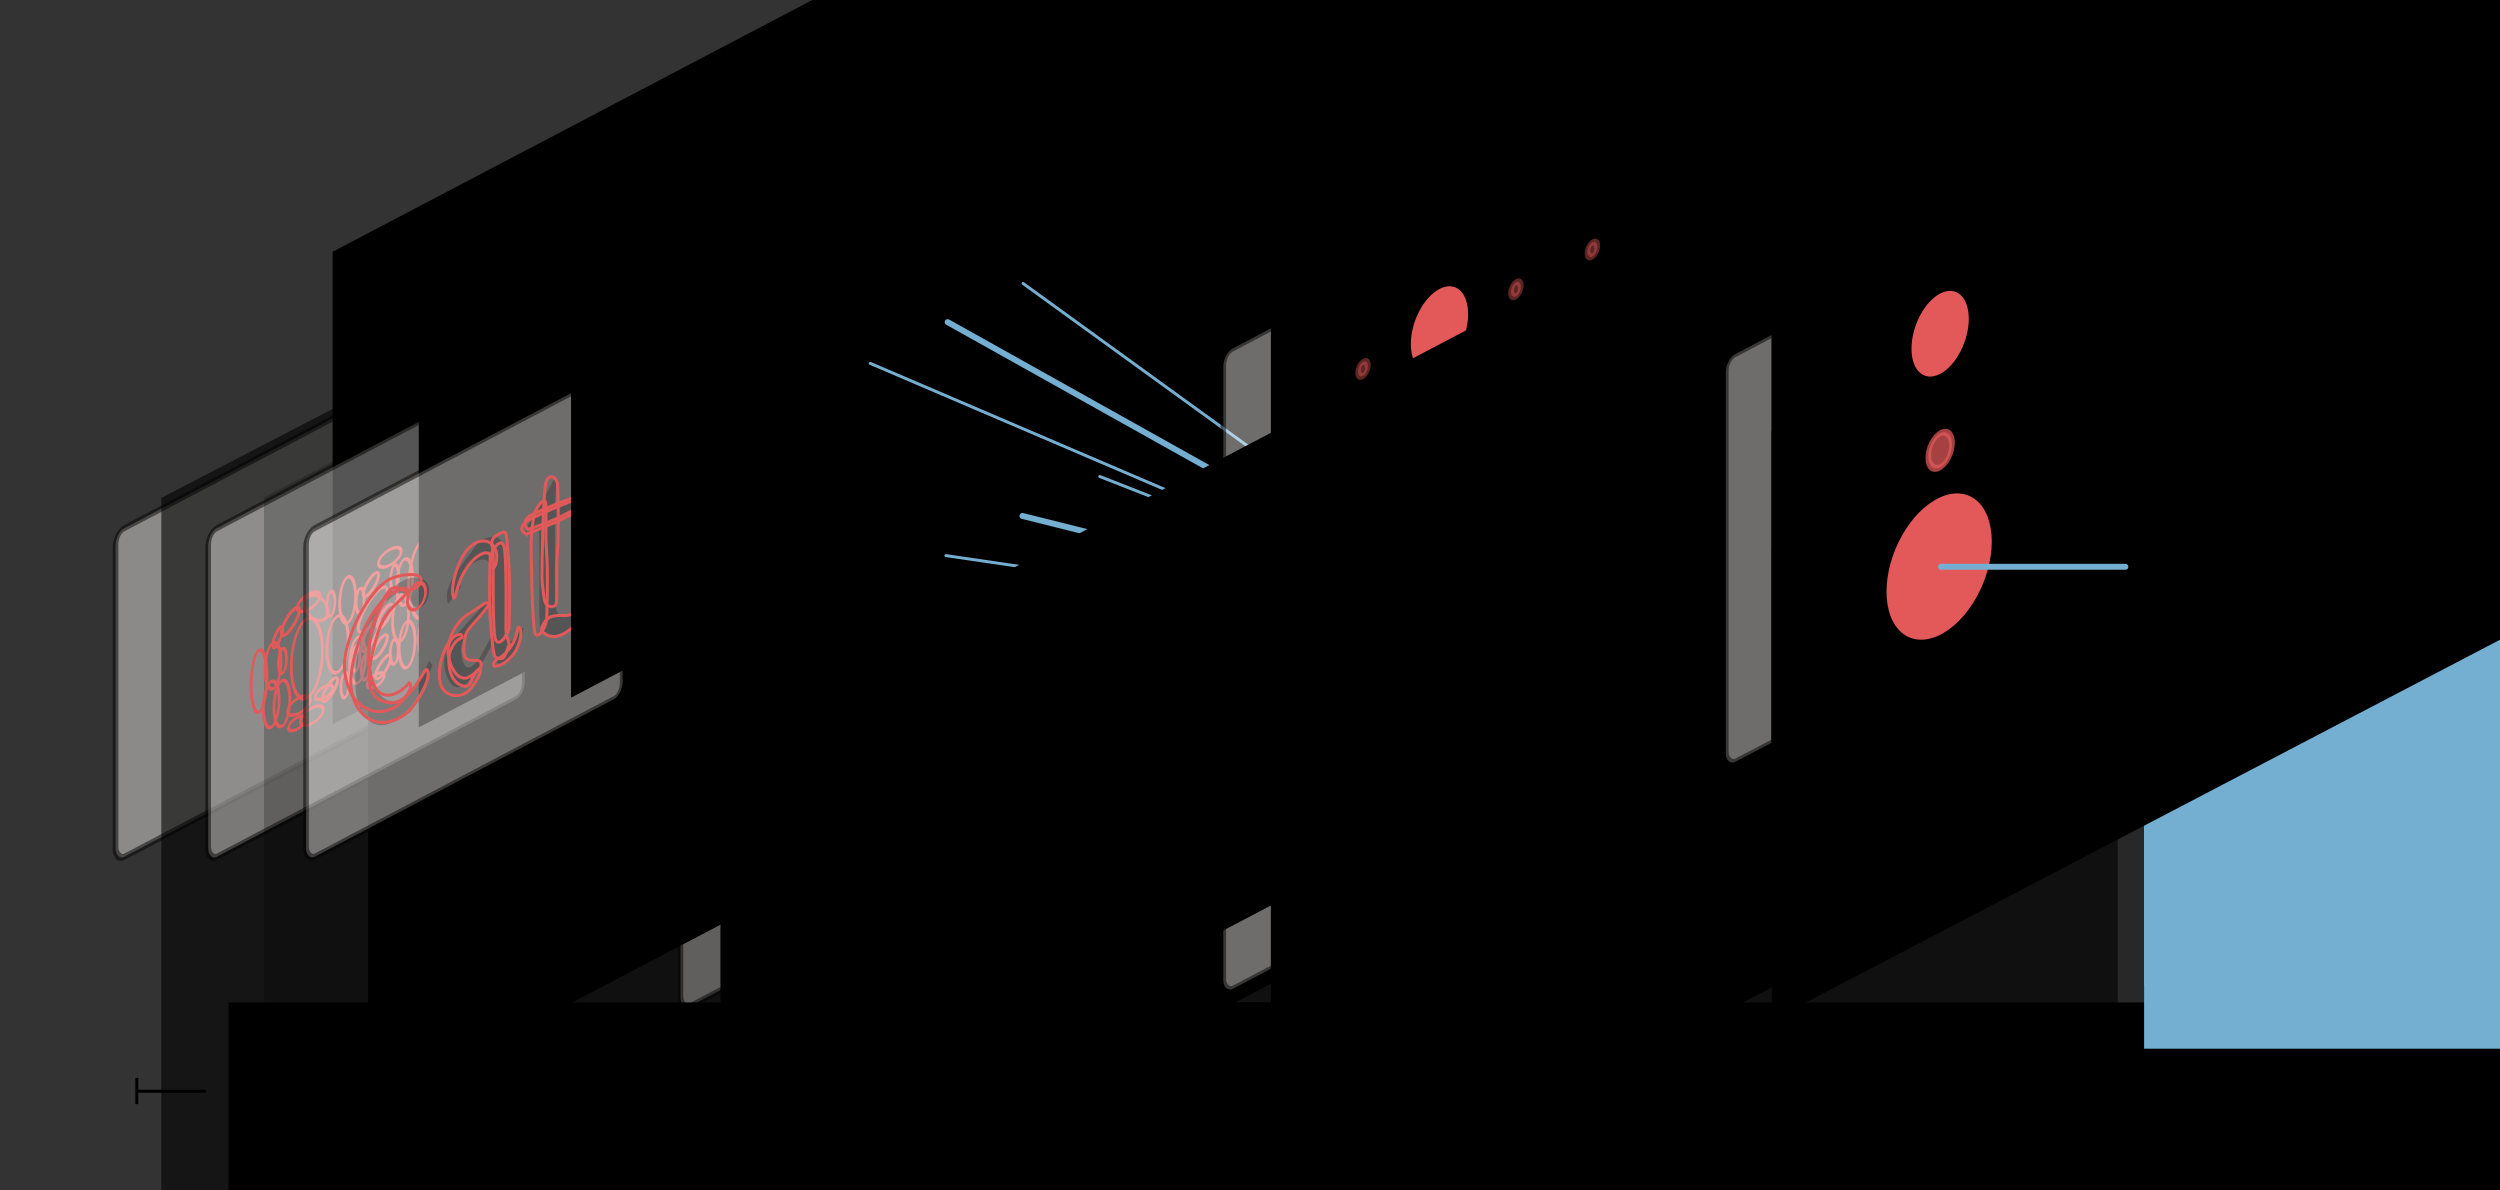 <?xml version="1.0" encoding="UTF-8" standalone="no"?>
<!-- Created with Inkscape (http://www.inkscape.org/) -->

<svg
   xmlns:dc="http://purl.org/dc/elements/1.1/"
   xmlns:cc="http://creativecommons.org/ns#"
   xmlns:rdf="http://www.w3.org/1999/02/22-rdf-syntax-ns#"
   xmlns:svg="http://www.w3.org/2000/svg"
   xmlns="http://www.w3.org/2000/svg"
   xmlns:sodipodi="http://sodipodi.sourceforge.net/DTD/sodipodi-0.dtd"
   xmlns:inkscape="http://www.inkscape.org/namespaces/inkscape"
   width="840"
   height="400"
   viewBox="0 0 222.25 105.833"
   version="1.1"
   id="svg1235"
   inkscape:version="0.92.3 (2405546, 2018-03-11)"
   sodipodi:docname="ld_lcd_feedback.svg"
   inkscape:export-filename="/home/sebastian/projects/YinYangFit/docs/img/ld_lcd.png"
   inkscape:export-xdpi="200"
   inkscape:export-ydpi="200">
  <rect x="0" y="0" width="222.25" height="105.833" fill="#333333" stroke="none"/>
  <defs
     id="defs1229" />
  <sodipodi:namedview
     id="base"
     pagecolor="#ffffff"
     bordercolor="#666666"
     borderopacity="1.0"
     inkscape:pageopacity="0.0"
     inkscape:pageshadow="2"
     inkscape:zoom="1.4142136"
     inkscape:cx="431.72458"
     inkscape:cy="254.41796"
     inkscape:document-units="px"
     inkscape:current-layer="layer1"
     showgrid="false"
     units="px"
     inkscape:window-width="2185"
     inkscape:window-height="1232"
     inkscape:window-x="162"
     inkscape:window-y="109"
     inkscape:window-maximized="0"
     showguides="true"
     inkscape:guide-bbox="true" />
  <g
     inkscape:label="Layer 1"
     inkscape:groupmode="layer"
     id="layer1"
     transform="translate(0,-191.167)">
    <rect
       style="opacity:1;fill:#fffdfb;fill-opacity:0.431;stroke:#000000;stroke-width:0.563;stroke-linecap:round;stroke-linejoin:round;stroke-miterlimit:4;stroke-dasharray:none;stroke-dashoffset:0;stroke-opacity:0.498;paint-order:normal"
       id="rect14981-6-5-9"
       width="31.804"
       height="29.21"
       x="11.609"
       y="243.943"
       rx="0.859"
       ry="1.162"
       transform="matrix(0.885,-0.466,0,1,0,0)" />
    <flowRoot
       xml:space="preserve"
       id="flowRoot5535"
       style="font-style:normal;font-weight:normal;font-size:40px;line-height:1.25;font-family:sans-serif;letter-spacing:0px;word-spacing:0px;opacity:0.748;fill:#000000;fill-opacity:0.784;stroke:none;stroke-width:1.047;stroke-miterlimit:4;stroke-dasharray:none;"
       transform="matrix(0.422,-0.219,0,0.606,-9.743,198.664)"><flowRegion
         id="flowRegion5537"
         style="fill:#000000;fill-opacity:0.784;stroke-width:1.047;stroke-miterlimit:4;stroke-dasharray:none;"><rect
           id="rect5539"
           width="412.142"
           height="231.83"
           x="57.074"
           y="81.287"
           style="fill:#000000;fill-opacity:0.784;stroke-width:1.047;stroke-miterlimit:4;stroke-dasharray:none;" /></flowRegion><flowPara
         id="flowPara5541"
         style="font-style:normal;font-variant:normal;font-weight:normal;font-stretch:normal;font-family:GaramondNo8;-inkscape-font-specification:GaramondNo8;fill:#000000;fill-opacity:0.784;stroke-width:1.047;stroke-miterlimit:4;stroke-dasharray:none;">cat</flowPara></flowRoot>    <rect
       style="opacity:1;fill:#fffdfb;fill-opacity:0.431;stroke:#000000;stroke-width:0.562;stroke-linecap:round;stroke-linejoin:round;stroke-miterlimit:4;stroke-dasharray:none;stroke-dashoffset:0;stroke-opacity:0.498;paint-order:normal"
       id="rect14981"
       width="48.302"
       height="56.874"
       x="68.355"
       y="255.971"
       rx="0.96"
       ry="1.162"
       transform="matrix(0.885,-0.465,0,1,0,0)" />
    <flowRoot
       xml:space="preserve"
       id="flowRoot6177"
       style="font-style:normal;font-weight:normal;font-size:40px;line-height:1.25;font-family:sans-serif;letter-spacing:0px;word-spacing:0px;fill:#000000;fill-opacity:1;stroke:none;stroke-width:0.998"
       transform="matrix(0.221,-0.116,0,0.318,54.945,181.417)"><flowRegion
         id="flowRegion6179"
         style="stroke-width:0.998"><rect
           id="rect6181"
           width="517.857"
           height="132.143"
           x="95"
           y="95.714"
           style="stroke-width:0.998" /></flowRegion><flowPara
         id="flowPara6183"
         style="font-style:normal;font-variant:normal;font-weight:normal;font-stretch:normal;font-size:16px;font-family:'Space Grotesk';-inkscape-font-specification:'Space Grotesk';stroke-width:0.998">Letter detectors</flowPara></flowRoot>    <flowRoot
       xml:space="preserve"
       id="flowRoot6177-9-01"
       style="font-style:normal;font-weight:normal;font-size:40px;line-height:1.25;font-family:sans-serif;letter-spacing:0px;word-spacing:0px;fill:#000000;fill-opacity:1;stroke:none;stroke-width:0.998"
       transform="matrix(0.221,-0.116,0,0.318,43.112,201.378)"><flowRegion
         id="flowRegion6179-7-5"
         style="stroke-width:0.998"><rect
           id="rect6181-0-2"
           width="517.857"
           height="132.143"
           x="95"
           y="95.714"
           style="stroke-width:0.998" /></flowRegion><flowPara
         id="flowPara6183-6-0"
         style="font-style:normal;font-variant:normal;font-weight:normal;font-stretch:normal;font-size:16px;font-family:'Space Grotesk';-inkscape-font-specification:'Space Grotesk';stroke-width:0.998">C</flowPara></flowRoot>    <flowRoot
       xml:space="preserve"
       id="flowRoot6177-9-2-7"
       style="font-style:normal;font-weight:normal;font-size:40px;line-height:1.25;font-family:sans-serif;letter-spacing:0px;word-spacing:0px;fill:#000000;fill-opacity:1;stroke:none;stroke-width:0.998"
       transform="matrix(0.221,-0.116,0,0.318,43.234,211.678)"><flowRegion
         id="flowRegion6179-7-8-1"
         style="stroke-width:0.998"><rect
           id="rect6181-0-9-6"
           width="517.857"
           height="132.143"
           x="95"
           y="95.714"
           style="stroke-width:0.998" /></flowRegion><flowPara
         id="flowPara6183-6-5-4"
         style="font-style:normal;font-variant:normal;font-weight:normal;font-stretch:normal;font-size:16px;font-family:'Space Grotesk';-inkscape-font-specification:'Space Grotesk';stroke-width:0.998">A</flowPara></flowRoot>    <flowRoot
       xml:space="preserve"
       id="flowRoot6177-9-0-9"
       style="font-style:normal;font-weight:normal;font-size:40px;line-height:1.25;font-family:sans-serif;letter-spacing:0px;word-spacing:0px;fill:#000000;fill-opacity:1;stroke:none;stroke-width:0.998"
       transform="matrix(0.221,-0.116,0,0.318,43.233,222.042)"><flowRegion
         id="flowRegion6179-7-2-5"
         style="stroke-width:0.998"><rect
           id="rect6181-0-7-3"
           width="517.857"
           height="132.143"
           x="95"
           y="95.714"
           style="stroke-width:0.998" /></flowRegion><flowPara
         id="flowPara6183-6-2-5"
         style="font-style:normal;font-variant:normal;font-weight:normal;font-stretch:normal;font-size:16px;font-family:'Space Grotesk';-inkscape-font-specification:'Space Grotesk';stroke-width:0.998">T</flowPara></flowRoot>    <flowRoot
       xml:space="preserve"
       id="flowRoot6177-9-8-1"
       style="font-style:normal;font-weight:normal;font-size:40px;line-height:1.25;font-family:sans-serif;letter-spacing:0px;word-spacing:0px;fill:#000000;fill-opacity:1;stroke:none;stroke-width:0.998"
       transform="matrix(0.221,-0.116,0,0.318,43.109,232.471)"><flowRegion
         id="flowRegion6179-7-1-1"
         style="stroke-width:0.998"><rect
           id="rect6181-0-77-0"
           width="517.857"
           height="132.143"
           x="95"
           y="95.714"
           style="stroke-width:0.998" /></flowRegion><flowPara
         id="flowPara6183-6-9-0"
         style="font-style:normal;font-variant:normal;font-weight:normal;font-stretch:normal;font-size:16px;font-family:'Space Grotesk';-inkscape-font-specification:'Space Grotesk';stroke-width:0.998">O</flowPara></flowRoot>    <flowRoot
       xml:space="preserve"
       id="flowRoot6177-9-7-7"
       style="font-style:normal;font-weight:normal;font-size:40px;line-height:1.25;font-family:sans-serif;letter-spacing:0px;word-spacing:0px;fill:#000000;fill-opacity:1;stroke:none;stroke-width:0.998"
       transform="matrix(0.221,-0.116,0,0.318,43.053,242.864)"><flowRegion
         id="flowRegion6179-7-9-0"
         style="stroke-width:0.998"><rect
           id="rect6181-0-8-8"
           width="517.857"
           height="132.143"
           x="95"
           y="95.714"
           style="stroke-width:0.998" /></flowRegion><flowPara
         id="flowPara6183-6-8-1"
         style="font-style:normal;font-variant:normal;font-weight:normal;font-stretch:normal;font-size:16px;font-family:'Space Grotesk';-inkscape-font-specification:'Space Grotesk';stroke-width:0.998">X</flowPara></flowRoot>    <ellipse
       style="opacity:0.728;fill:#e35959;fill-opacity:1;stroke:#e35959;stroke-width:0.562;stroke-linecap:round;stroke-linejoin:round;stroke-miterlimit:4;stroke-dasharray:none;stroke-dashoffset:0;stroke-opacity:1;paint-order:normal"
       id="path6269-6"
       cx="79.633"
       cy="263.723"
       rx="1.189"
       ry="1.512"
       transform="matrix(0.887,-0.463,0,1,0,0)" />
    <ellipse
       style="opacity:0.414;fill:#e35959;fill-opacity:1;stroke:#e35959;stroke-width:0.562;stroke-linecap:round;stroke-linejoin:round;stroke-miterlimit:4;stroke-dasharray:none;stroke-dashoffset:0;stroke-opacity:1;paint-order:normal"
       id="path6269-2-4"
       cx="79.633"
       cy="274.087"
       rx="0.491"
       ry="0.624"
       transform="matrix(0.887,-0.463,0,1,0,0)" />
    <ellipse
       style="opacity:0.414;fill:#e35959;fill-opacity:1;stroke:#e35959;stroke-width:0.562;stroke-linecap:round;stroke-linejoin:round;stroke-miterlimit:4;stroke-dasharray:none;stroke-dashoffset:0;stroke-opacity:1;paint-order:normal"
       id="path6269-30-14"
       cx="79.633"
       cy="284.45"
       rx="0.491"
       ry="0.624"
       transform="matrix(0.887,-0.463,0,1,0,0)" />
    <ellipse
       style="opacity:0.414;fill:#e35959;fill-opacity:1;stroke:#e35959;stroke-width:0.562;stroke-linecap:round;stroke-linejoin:round;stroke-miterlimit:4;stroke-dasharray:none;stroke-dashoffset:0;stroke-opacity:1;paint-order:normal"
       id="path6269-2-0-98"
       cx="79.633"
       cy="294.814"
       rx="0.491"
       ry="0.624"
       transform="matrix(0.887,-0.463,0,1,0,0)" />
    <ellipse
       style="opacity:0.414;fill:#e35959;fill-opacity:1;stroke:#e35959;stroke-width:0.562;stroke-linecap:round;stroke-linejoin:round;stroke-miterlimit:4;stroke-dasharray:none;stroke-dashoffset:0;stroke-opacity:1;paint-order:normal"
       id="path6269-2-0-5-6"
       cx="79.633"
       cy="305.178"
       rx="0.491"
       ry="0.624"
       transform="matrix(0.887,-0.463,0,1,0,0)" />
    <ellipse
       style="opacity:0.846;fill:#e35959;fill-opacity:1;stroke:#e35959;stroke-width:0.562;stroke-linecap:round;stroke-linejoin:round;stroke-miterlimit:4;stroke-dasharray:none;stroke-dashoffset:0;stroke-opacity:1;paint-order:normal"
       id="path6269-9-2"
       cx="87.388"
       cy="263.934"
       rx="2.287"
       ry="2.919"
       transform="matrix(0.886,-0.465,0,1,0,0)" />
    <ellipse
       style="opacity:0.846;fill:#e35959;fill-opacity:1;stroke:#e35959;stroke-width:0.56;stroke-linecap:round;stroke-linejoin:round;stroke-miterlimit:4;stroke-dasharray:none;stroke-dashoffset:0;stroke-opacity:1;paint-order:normal"
       id="path6269-02-25"
       cx="86.658"
       cy="272.701"
       rx="2.06"
       ry="2.547"
       transform="matrix(0.893,-0.45,0,1,0,0)" />
    <ellipse
       style="opacity:0.414;fill:#e35959;fill-opacity:1;stroke:#e35959;stroke-width:0.562;stroke-linecap:round;stroke-linejoin:round;stroke-miterlimit:4;stroke-dasharray:none;stroke-dashoffset:0;stroke-opacity:1;paint-order:normal"
       id="path6269-9-0-2"
       cx="87.29"
       cy="284.45"
       rx="0.491"
       ry="0.624"
       transform="matrix(0.887,-0.463,0,1,0,0)" />
    <ellipse
       style="opacity:0.512;fill:#e35959;fill-opacity:1;stroke:#e35959;stroke-width:0.563;stroke-linecap:round;stroke-linejoin:round;stroke-miterlimit:4;stroke-dasharray:none;stroke-dashoffset:0;stroke-opacity:1;paint-order:normal"
       id="path6269-02-0-32"
       cx="87.635"
       cy="295.555"
       rx="0.972"
       ry="1.254"
       transform="matrix(0.883,-0.469,0,1,0,0)" />
    <ellipse
       style="opacity:0.414;fill:#e35959;fill-opacity:1;stroke:#e35959;stroke-width:0.562;stroke-linecap:round;stroke-linejoin:round;stroke-miterlimit:4;stroke-dasharray:none;stroke-dashoffset:0;stroke-opacity:1;paint-order:normal"
       id="path6269-02-0-3-7"
       cx="87.29"
       cy="305.178"
       rx="0.491"
       ry="0.624"
       transform="matrix(0.887,-0.463,0,1,0,0)" />
    <ellipse
       style="opacity:0.846;fill:#e35959;fill-opacity:1;stroke:#e35959;stroke-width:0.56;stroke-linecap:round;stroke-linejoin:round;stroke-miterlimit:4;stroke-dasharray:none;stroke-dashoffset:0;stroke-opacity:1;paint-order:normal"
       id="path6269-8-3"
       cx="94.224"
       cy="262.138"
       rx="2.149"
       ry="2.653"
       transform="matrix(0.893,-0.449,0,1,0,0)" />
    <ellipse
       style="opacity:0.846;fill:#e35959;fill-opacity:1;stroke:#e35959;stroke-width:0.562;stroke-linecap:round;stroke-linejoin:round;stroke-miterlimit:4;stroke-dasharray:none;stroke-dashoffset:0;stroke-opacity:1;paint-order:normal"
       id="path6269-4-9"
       cx="95.074"
       cy="274.36"
       rx="2.237"
       ry="2.857"
       transform="matrix(0.885,-0.465,0,1,0,0)" />
    <ellipse
       style="opacity:0.728;fill:#e35959;fill-opacity:1;stroke:#e35959;stroke-width:0.562;stroke-linecap:round;stroke-linejoin:round;stroke-miterlimit:4;stroke-dasharray:none;stroke-dashoffset:0;stroke-opacity:1;paint-order:normal"
       id="path6269-8-1-0"
       cx="94.947"
       cy="284.45"
       rx="1.189"
       ry="1.512"
       transform="matrix(0.887,-0.463,0,1,0,0)" />
    <ellipse
       style="opacity:0.414;fill:#e35959;fill-opacity:1;stroke:#e35959;stroke-width:0.562;stroke-linecap:round;stroke-linejoin:round;stroke-miterlimit:4;stroke-dasharray:none;stroke-dashoffset:0;stroke-opacity:1;paint-order:normal"
       id="path6269-4-0-15"
       cx="94.947"
       cy="294.814"
       rx="0.491"
       ry="0.624"
       transform="matrix(0.887,-0.463,0,1,0,0)" />
    <ellipse
       style="opacity:0.414;fill:#e35959;fill-opacity:1;stroke:#e35959;stroke-width:0.562;stroke-linecap:round;stroke-linejoin:round;stroke-miterlimit:4;stroke-dasharray:none;stroke-dashoffset:0;stroke-opacity:1;paint-order:normal"
       id="path6269-4-0-1-0"
       cx="94.947"
       cy="305.178"
       rx="0.491"
       ry="0.624"
       transform="matrix(0.887,-0.463,0,1,0,0)" />
    <ellipse
       style="opacity:0.414;fill:#e35959;fill-opacity:1;stroke:#e35959;stroke-width:0.562;stroke-linecap:round;stroke-linejoin:round;stroke-miterlimit:4;stroke-dasharray:none;stroke-dashoffset:0;stroke-opacity:1;paint-order:normal"
       id="path6269-0-69"
       cx="102.605"
       cy="263.723"
       rx="0.491"
       ry="0.624"
       transform="matrix(0.887,-0.463,0,1,0,0)" />
    <ellipse
       style="opacity:0.728;fill:#e35959;fill-opacity:1;stroke:#e35959;stroke-width:0.562;stroke-linecap:round;stroke-linejoin:round;stroke-miterlimit:4;stroke-dasharray:none;stroke-dashoffset:0;stroke-opacity:1;paint-order:normal"
       id="path6269-3-7"
       cx="102.605"
       cy="274.087"
       rx="1.189"
       ry="1.512"
       transform="matrix(0.887,-0.463,0,1,0,0)" />
    <ellipse
       style="opacity:1;fill:#e35959;fill-opacity:1;stroke:#e35959;stroke-width:0.562;stroke-linecap:round;stroke-linejoin:round;stroke-miterlimit:4;stroke-dasharray:none;stroke-dashoffset:0;stroke-opacity:1;paint-order:normal"
       id="path6269-0-5-9"
       cx="102.605"
       cy="284.45"
       rx="2.587"
       ry="3.288"
       transform="matrix(0.887,-0.463,0,1,0,0)" />
    <ellipse
       style="opacity:0.414;fill:#e35959;fill-opacity:1;stroke:#e35959;stroke-width:0.562;stroke-linecap:round;stroke-linejoin:round;stroke-miterlimit:4;stroke-dasharray:none;stroke-dashoffset:0;stroke-opacity:1;paint-order:normal"
       id="path6269-3-4-2"
       cx="102.605"
       cy="294.814"
       rx="0.491"
       ry="0.624"
       transform="matrix(0.887,-0.463,0,1,0,0)" />
    <ellipse
       style="opacity:0.414;fill:#e35959;fill-opacity:1;stroke:#e35959;stroke-width:0.562;stroke-linecap:round;stroke-linejoin:round;stroke-miterlimit:4;stroke-dasharray:none;stroke-dashoffset:0;stroke-opacity:1;paint-order:normal"
       id="path6269-5-89"
       cx="110.262"
       cy="263.723"
       rx="0.491"
       ry="0.624"
       transform="matrix(0.887,-0.463,0,1,0,0)" />
    <ellipse
       style="opacity:0.414;fill:#e35959;fill-opacity:1;stroke:#e35959;stroke-width:0.562;stroke-linecap:round;stroke-linejoin:round;stroke-miterlimit:4;stroke-dasharray:none;stroke-dashoffset:0;stroke-opacity:1;paint-order:normal"
       id="path6269-7-9"
       cx="110.262"
       cy="274.087"
       rx="0.491"
       ry="0.624"
       transform="matrix(0.887,-0.463,0,1,0,0)" />
    <ellipse
       style="opacity:0.728;fill:#e35959;fill-opacity:1;stroke:#e35959;stroke-width:0.562;stroke-linecap:round;stroke-linejoin:round;stroke-miterlimit:4;stroke-dasharray:none;stroke-dashoffset:0;stroke-opacity:1;paint-order:normal"
       id="path6269-5-8-8"
       cx="110.262"
       cy="284.45"
       rx="1.189"
       ry="1.512"
       transform="matrix(0.887,-0.463,0,1,0,0)" />
    <ellipse
       style="opacity:0.414;fill:#e35959;fill-opacity:1;stroke:#e35959;stroke-width:0.562;stroke-linecap:round;stroke-linejoin:round;stroke-miterlimit:4;stroke-dasharray:none;stroke-dashoffset:0;stroke-opacity:1;paint-order:normal"
       id="path6269-7-7-9"
       cx="110.262"
       cy="294.814"
       rx="0.491"
       ry="0.624"
       transform="matrix(0.887,-0.463,0,1,0,0)" />
    <ellipse
       style="opacity:0.414;fill:#e35959;fill-opacity:1;stroke:#e35959;stroke-width:0.562;stroke-linecap:round;stroke-linejoin:round;stroke-miterlimit:4;stroke-dasharray:none;stroke-dashoffset:0;stroke-opacity:1;paint-order:normal"
       id="path6269-7-7-2-3"
       cx="110.262"
       cy="305.178"
       rx="0.491"
       ry="0.624"
       transform="matrix(0.887,-0.463,0,1,0,0)" />
    <ellipse
       style="opacity:0.414;fill:#e35959;fill-opacity:1;stroke:#e35959;stroke-width:0.562;stroke-linecap:round;stroke-linejoin:round;stroke-miterlimit:4;stroke-dasharray:none;stroke-dashoffset:0;stroke-opacity:1;paint-order:normal"
       id="path6269-3-4-9-63"
       cx="102.605"
       cy="305.178"
       rx="0.491"
       ry="0.624"
       transform="matrix(0.887,-0.463,0,1,0,0)" />
    <flowRoot
       xml:space="preserve"
       id="flowRoot6177-2"
       style="font-style:normal;font-weight:normal;font-size:40px;line-height:0.4;font-family:sans-serif;text-align:center;letter-spacing:0px;word-spacing:0px;text-anchor:middle;fill:#000000;fill-opacity:1;stroke:none;stroke-width:0.998"
       transform="matrix(0.221,-0.116,0,0.318,11.728,228.377)"><flowRegion
         id="flowRegion6179-9"
         style="line-height:0.4;text-align:center;text-anchor:middle;stroke-width:0.998"><rect
           id="rect6181-7"
           width="517.857"
           height="132.143"
           x="95"
           y="95.714"
           style="line-height:0.4;text-align:center;text-anchor:middle;stroke-width:0.998" /></flowRegion><flowPara
         id="flowPara6183-7"
         style="font-style:normal;font-variant:normal;font-weight:normal;font-stretch:normal;font-size:16px;line-height:0.4;font-family:'Space Grotesk';-inkscape-font-specification:'Space Grotesk';text-align:end;text-anchor:end;stroke-width:0.998">Letter-combination</flowPara><flowPara
         style="font-style:normal;font-variant:normal;font-weight:normal;font-stretch:normal;font-size:16px;line-height:0.4;font-family:'Space Grotesk';-inkscape-font-specification:'Space Grotesk';text-align:end;text-anchor:end;stroke-width:0.998"
         id="flowPara15169">detectors</flowPara></flowRoot>    <path
       style="fill:#cd8282;stroke:#000000;stroke-width:0.397;stroke-linecap:round;stroke-linejoin:miter;stroke-miterlimit:4;stroke-dasharray:none;stroke-dashoffset:0;stroke-opacity:0.541;opacity:0.3"
       d="m 77.371,223.474 50.514,-2.993"
       id="path15208"
       inkscape:connector-curvature="0" />
    <path
       style="fill:none;stroke:#000000;stroke-width:0.397;stroke-linecap:round;stroke-linejoin:miter;stroke-miterlimit:4;stroke-dasharray:none;stroke-dashoffset:0;stroke-opacity:0.541;opacity:0.3"
       d="m 84.153,230.35 43.732,-9.869"
       id="path15218"
       inkscape:connector-curvature="0" />
    <path
       style="opacity:0.3;fill:none;stroke:#000000;stroke-width:0.265;stroke-linecap:round;stroke-linejoin:miter;stroke-miterlimit:4;stroke-dasharray:none;stroke-dashoffset:0;stroke-opacity:0.541"
       d="m 127.885,220.481 -43.638,-0.678"
       id="path15210"
       inkscape:connector-curvature="0" />
    <path
       style="opacity:0.3;fill:none;stroke:#000000;stroke-width:0.265;stroke-linecap:round;stroke-linejoin:miter;stroke-miterlimit:4;stroke-dasharray:none;stroke-dashoffset:0;stroke-opacity:0.541"
       d="m 70.579,227.004 57.307,-6.524 -36.901,6.16"
       id="path15212"
       inkscape:connector-curvature="0" />
    <path
       style="opacity:0.3;fill:none;stroke:#000000;stroke-width:0.265;stroke-linecap:round;stroke-linejoin:miter;stroke-miterlimit:4;stroke-dasharray:none;stroke-dashoffset:0;stroke-opacity:0.541"
       d="M 127.885,220.481 77.418,233.811"
       id="path15214"
       inkscape:connector-curvature="0" />
    <path
       style="fill:none;stroke:#000000;stroke-width:0.529;stroke-linecap:round;stroke-linejoin:miter;stroke-miterlimit:4;stroke-dasharray:none;stroke-opacity:0.541;opacity:0.3"
       d="m 134.806,237.571 37.513,-16.81"
       id="path15386"
       inkscape:connector-curvature="0"
       sodipodi:nodetypes="cc" />
    <path
       style="fill:none;stroke:#000000;stroke-width:0.265px;stroke-linecap:round;stroke-linejoin:miter;stroke-opacity:0.541;opacity:0.3"
       d="m 141.487,234.016 30.832,-13.255 -44.326,30.717"
       id="path15380"
       inkscape:connector-curvature="0" />
    <path
       style="fill:none;stroke:#000000;stroke-width:0.265px;stroke-linecap:round;stroke-linejoin:miter;stroke-opacity:0.541;opacity:0.3"
       d="m 172.319,220.761 -37.711,27.211"
       id="path15382"
       inkscape:connector-curvature="0" />
    <path
       style="fill:none;stroke:#000000;stroke-width:0.265;stroke-linecap:round;stroke-linejoin:miter;stroke-miterlimit:4;stroke-dasharray:none;stroke-opacity:0.541;opacity:0.3"
       d="m 172.319,220.761 -51.139,3.2"
       id="path15376"
       inkscape:connector-curvature="0" />
    <path
       style="fill:none;stroke:#000000;stroke-width:0.529;stroke-linecap:round;stroke-linejoin:miter;stroke-miterlimit:4;stroke-dasharray:none;stroke-opacity:0.541;opacity:0.3"
       d="m 127.885,220.481 44.434,0.281"
       id="path15374"
       inkscape:connector-curvature="0" />
    <path
       style="fill:none;stroke:#000000;stroke-width:0.265px;stroke-linecap:round;stroke-linejoin:miter;stroke-opacity:0.541;opacity:0.3"
       d="m 134.806,216.884 37.513,3.877 -44.359,20.403"
       id="path15378"
       inkscape:connector-curvature="0"
       sodipodi:nodetypes="ccc" />
    <flowRoot
       xml:space="preserve"
       id="flowRoot6177-6-6"
       style="font-style:normal;font-weight:normal;font-size:40px;line-height:1.25;font-family:sans-serif;letter-spacing:0px;word-spacing:0px;fill:#000000;fill-opacity:1;stroke:none;stroke-width:0.998"
       transform="matrix(0.221,-0.116,0,0.318,8.576,194.131)"><flowRegion
         id="flowRegion6179-8-5"
         style="stroke-width:0.998"><rect
           id="rect6181-2-3"
           width="517.857"
           height="132.143"
           x="95"
           y="95.714"
           style="stroke-width:0.998" /></flowRegion><flowPara
         id="flowPara6183-4-4"
         style="font-style:normal;font-variant:normal;font-weight:normal;font-stretch:normal;font-size:16px;font-family:'Space Grotesk';-inkscape-font-specification:'Space Grotesk';stroke-width:0.998">Input</flowPara></flowRoot>    <flowRoot
       xml:space="preserve"
       id="flowRoot16583"
       style="fill:black;fill-opacity:1;stroke:none;font-family:sans-serif;font-style:normal;font-weight:normal;font-size:40px;line-height:1.25;letter-spacing:0px;word-spacing:0px"><flowRegion
         id="flowRegion16585"><rect
           id="rect16587"
           width="312.5"
           height="65"
           x="53"
           y="346" /></flowRegion><flowPara
         id="flowPara16589"></flowPara></flowRoot>    <flowRoot
       xml:space="preserve"
       id="flowRoot7880-9-4"
       style="font-style:normal;font-weight:normal;font-size:40px;line-height:1.25;font-family:sans-serif;letter-spacing:0px;word-spacing:0px;fill:#000000;fill-opacity:1;stroke:none"
       transform="matrix(0.265,0,0,0.265,16.836,227.022)"><flowRegion
         id="flowRegion7882-3-6"><rect
           id="rect7884-3-1"
           width="481.843"
           height="118.188"
           x="13.132"
           y="200.99" /></flowRegion><flowPara
         id="flowPara7886-2-7"
         style="font-style:normal;font-variant:normal;font-weight:normal;font-stretch:normal;font-size:16px;font-family:'Space Grotesk';-inkscape-font-specification:'Space Grotesk'">Visual cortex</flowPara></flowRoot>    <path
       style="fill:none;stroke:#000000;stroke-width:0.265px;stroke-linecap:butt;stroke-linejoin:miter;stroke-opacity:1"
       d="m 18.3,288.177 c -5.332,0 -6.139,0 -6.139,0"
       id="path9616"
       inkscape:connector-curvature="0"
       sodipodi:nodetypes="cc" />
    <path
       style="fill:none;stroke:#000000;stroke-width:0.265px;stroke-linecap:butt;stroke-linejoin:miter;stroke-opacity:1"
       d="m 12.164,286.987 v 2.339"
       id="path9618"
       inkscape:connector-curvature="0" />
    <flowRoot
       xml:space="preserve"
       id="flowRoot7880-9-4-4"
       style="font-style:normal;font-weight:normal;font-size:40px;line-height:1.25;font-family:sans-serif;letter-spacing:0px;word-spacing:0px;fill:#000000;fill-opacity:1;stroke:none"
       transform="matrix(0.265,0,0,0.265,96.213,227.022)"><flowRegion
         id="flowRegion7882-3-6-8"><rect
           id="rect7884-3-1-3"
           width="481.843"
           height="118.188"
           x="13.132"
           y="200.99" /></flowRegion><flowPara
         id="flowPara7886-2-7-3"
         style="font-style:normal;font-variant:normal;font-weight:normal;font-stretch:normal;font-size:16px;font-family:'Space Grotesk';-inkscape-font-specification:'Space Grotesk'">Visual word form area</flowPara></flowRoot>    <path
       style="fill:none;stroke:#000000;stroke-width:0.265px;stroke-linecap:butt;stroke-linejoin:miter;stroke-opacity:1"
       d="M 97.016,288.177 H 65.904"
       id="path9616-46"
       inkscape:connector-curvature="0"
       sodipodi:nodetypes="cc" />
    <path
       style="fill:none;stroke:#000000;stroke-width:0.265px;stroke-linecap:butt;stroke-linejoin:miter;stroke-opacity:1"
       d="m 65.907,286.987 v 2.339"
       id="path9618-1"
       inkscape:connector-curvature="0" />
    <path
       style="fill:none;stroke:#000000;stroke-width:0.265px;stroke-linecap:butt;stroke-linejoin:miter;stroke-opacity:1"
       d="m 145.282,288.177 h 31.112"
       id="path9616-46-6"
       inkscape:connector-curvature="0"
       sodipodi:nodetypes="cc" />
    <path
       style="fill:none;stroke:#000000;stroke-width:0.265px;stroke-linecap:butt;stroke-linejoin:miter;stroke-opacity:1"
       d="m 176.391,286.987 v 2.339"
       id="path9618-1-9"
       inkscape:connector-curvature="0" />
    <rect
       style="opacity:1;fill:#fffdfb;fill-opacity:0.431;stroke:#000000;stroke-width:0.563;stroke-linecap:round;stroke-linejoin:round;stroke-miterlimit:4;stroke-dasharray:none;stroke-dashoffset:0;stroke-opacity:0.498;paint-order:normal"
       id="rect14981-6-5-9-4"
       width="31.804"
       height="29.21"
       x="20.911"
       y="248.274"
       rx="0.859"
       ry="1.162"
       transform="matrix(0.885,-0.466,0,1,0,0)" />
    <g
       id="g16485"
       transform="translate(-1.636,-5.105)">
      <flowRoot
         transform="matrix(0.42,-0.219,0,0.606,1.137,203.72)"
         style="font-style:normal;font-weight:normal;font-size:40px;line-height:1.25;font-family:sans-serif;letter-spacing:0px;word-spacing:0px;opacity:0.215;fill:#000000;fill-opacity:1;stroke:none;stroke-width:0.524"
         id="flowRoot5535-5"
         xml:space="preserve"><flowRegion
           style="stroke-width:0.524"
           id="flowRegion5537-2"><rect
             style="stroke-width:0.524"
             y="81.287"
             x="57.074"
             height="231.83"
             width="412.142"
             id="rect5539-9" /></flowRegion><flowPara
           style="font-style:normal;font-variant:normal;font-weight:normal;font-stretch:normal;font-family:GaramondNo8;-inkscape-font-specification:GaramondNo8;stroke-width:0.524"
           id="flowPara5541-0">cat</flowPara></flowRoot>      <ellipse
         transform="matrix(0.887,-0.463,0,1,0,0)"
         ry="2.032"
         rx="0.799"
         cy="268.991"
         cx="29.206"
         id="path6262"
         style="opacity:1;fill:none;fill-opacity:1;stroke:#e35959;stroke-width:0.281;stroke-linecap:round;stroke-linejoin:miter;stroke-miterlimit:4;stroke-dasharray:none;stroke-dashoffset:0;stroke-opacity:1;paint-order:normal" />
      <ellipse
         transform="matrix(0.887,-0.463,0,1,0,0)"
         ry="2.032"
         rx="0.799"
         cy="272.322"
         cx="29.021"
         id="path6262-7"
         style="opacity:1;fill:none;fill-opacity:1;stroke:#e35959;stroke-width:0.281;stroke-linecap:round;stroke-linejoin:miter;stroke-miterlimit:4;stroke-dasharray:none;stroke-dashoffset:0;stroke-opacity:1;paint-order:normal" />
      <ellipse
         transform="matrix(0.887,-0.463,0,1,0,0)"
         ry="2.032"
         rx="0.799"
         cy="272.747"
         cx="30.098"
         id="path6262-6"
         style="opacity:1;fill:none;fill-opacity:1;stroke:#e35959;stroke-width:0.281;stroke-linecap:round;stroke-linejoin:miter;stroke-miterlimit:4;stroke-dasharray:none;stroke-dashoffset:0;stroke-opacity:1;paint-order:normal" />
      <ellipse
         transform="matrix(0.887,-0.463,0,1,0,0)"
         ry="2.032"
         rx="0.799"
         cy="272.416"
         cx="37.681"
         id="path6262-6-0"
         style="opacity:1;fill:none;fill-opacity:1;stroke:#e35959;stroke-width:0.281;stroke-linecap:round;stroke-linejoin:miter;stroke-miterlimit:4;stroke-dasharray:none;stroke-dashoffset:0;stroke-opacity:1;paint-order:normal" />
      <ellipse
         transform="matrix(0.887,-0.463,0,1,0,0)"
         ry="2.032"
         rx="0.799"
         cy="273.314"
         cx="42.642"
         id="path6262-6-0-0"
         style="opacity:1;fill:none;fill-opacity:1;stroke:#e35959;stroke-width:0.281;stroke-linecap:round;stroke-linejoin:miter;stroke-miterlimit:4;stroke-dasharray:none;stroke-dashoffset:0;stroke-opacity:1;paint-order:normal" />
      <ellipse
         transform="matrix(0.887,-0.463,0,1,0,0)"
         ry="2.032"
         rx="0.799"
         cy="270.668"
         cx="41.992"
         id="path6262-6-0-0-7"
         style="opacity:1;fill:none;fill-opacity:1;stroke:#e35959;stroke-width:0.281;stroke-linecap:round;stroke-linejoin:miter;stroke-miterlimit:4;stroke-dasharray:none;stroke-dashoffset:0;stroke-opacity:1;paint-order:normal" />
      <ellipse
         transform="matrix(0.887,-0.463,0,1,0,0)"
         ry="2.032"
         rx="0.799"
         cy="267.644"
         cx="42.401"
         id="path6262-6-0-0-7-3"
         style="opacity:1;fill:none;fill-opacity:1;stroke:#e35959;stroke-width:0.281;stroke-linecap:round;stroke-linejoin:miter;stroke-miterlimit:4;stroke-dasharray:none;stroke-dashoffset:0;stroke-opacity:1;paint-order:normal" />
      <ellipse
         transform="matrix(0.887,-0.463,0,1,0,0)"
         ry="2.032"
         rx="0.799"
         cy="272.771"
         cx="46.359"
         id="path6262-6-0-0-7-3-2"
         style="opacity:1;fill:none;fill-opacity:1;stroke:#e35959;stroke-width:0.281;stroke-linecap:round;stroke-linejoin:miter;stroke-miterlimit:4;stroke-dasharray:none;stroke-dashoffset:0;stroke-opacity:1;paint-order:normal" />
      <ellipse
         transform="matrix(0.887,-0.463,0,1,0,0)"
         ry="2.032"
         rx="0.799"
         cy="270.385"
         cx="47.195"
         id="path6262-6-0-0-7-3-2-7"
         style="opacity:1;fill:none;fill-opacity:1;stroke:#e35959;stroke-width:0.281;stroke-linecap:round;stroke-linejoin:miter;stroke-miterlimit:4;stroke-dasharray:none;stroke-dashoffset:0;stroke-opacity:1;paint-order:normal" />
      <ellipse
         transform="matrix(0.887,-0.463,0,1,0,0)"
         ry="2.032"
         rx="0.799"
         cy="269.392"
         cx="46.08"
         id="path6262-6-0-0-7-3-2-7-0"
         style="opacity:1;fill:none;fill-opacity:1;stroke:#e35959;stroke-width:0.281;stroke-linecap:round;stroke-linejoin:miter;stroke-miterlimit:4;stroke-dasharray:none;stroke-dashoffset:0;stroke-opacity:1;paint-order:normal" />
      <ellipse
         transform="matrix(0.887,-0.463,0,1,0,0)"
         ry="2.032"
         rx="0.799"
         cy="264.55"
         cx="46.768"
         id="path6262-6-0-0-7-3-2-7-0-7"
         style="opacity:1;fill:none;fill-opacity:1;stroke:#e35959;stroke-width:0.281;stroke-linecap:round;stroke-linejoin:miter;stroke-miterlimit:4;stroke-dasharray:none;stroke-dashoffset:0;stroke-opacity:1;paint-order:normal" />
      <ellipse
         transform="matrix(0.887,-0.463,0,1,0,0)"
         ry="1.098"
         rx="0.4"
         cy="268.991"
         cx="30.154"
         id="path6262-6-0-0-7-3-2-7-0-7-1-3"
         style="opacity:1;fill:none;fill-opacity:1;stroke:#e35959;stroke-width:0.281;stroke-linecap:round;stroke-linejoin:miter;stroke-miterlimit:4;stroke-dasharray:none;stroke-dashoffset:0;stroke-opacity:1;paint-order:normal" />
      <ellipse
         transform="matrix(0.887,-0.463,0,1,0,0)"
         ry="1.098"
         rx="0.4"
         cy="266.156"
         cx="35.005"
         id="path6262-6-0-0-7-3-2-7-0-7-1-3-3"
         style="opacity:1;fill:none;fill-opacity:1;stroke:#e35959;stroke-width:0.281;stroke-linecap:round;stroke-linejoin:miter;stroke-miterlimit:4;stroke-dasharray:none;stroke-dashoffset:0;stroke-opacity:1;paint-order:normal" />
      <ellipse
         transform="matrix(0.887,-0.463,0,1,0,0)"
         ry="1.098"
         rx="0.4"
         cy="267.243"
         cx="37.941"
         id="path6262-6-0-0-7-3-2-7-0-7-1-3-3-7"
         style="opacity:1;fill:none;fill-opacity:1;stroke:#e35959;stroke-width:0.281;stroke-linecap:round;stroke-linejoin:miter;stroke-miterlimit:4;stroke-dasharray:none;stroke-dashoffset:0;stroke-opacity:1;paint-order:normal" />
      <ellipse
         transform="matrix(0.887,-0.463,0,1,0,0)"
         ry="1.098"
         rx="0.4"
         cy="273.408"
         cx="38.461"
         id="path6262-6-0-0-7-3-2-7-0-7-1-3-3-7-6"
         style="opacity:1;fill:none;fill-opacity:1;stroke:#e35959;stroke-width:0.281;stroke-linecap:round;stroke-linejoin:miter;stroke-miterlimit:4;stroke-dasharray:none;stroke-dashoffset:0;stroke-opacity:1;paint-order:normal" />
      <ellipse
         transform="matrix(0.887,-0.463,0,1,0,0)"
         ry="1.098"
         rx="0.4"
         cy="272.18"
         cx="37.513"
         id="path6262-6-0-0-7-3-2-7-0-7-1-3-3-7-6-3"
         style="opacity:1;fill:none;fill-opacity:1;stroke:#e35959;stroke-width:0.281;stroke-linecap:round;stroke-linejoin:miter;stroke-miterlimit:4;stroke-dasharray:none;stroke-dashoffset:0;stroke-opacity:1;paint-order:normal" />
      <ellipse
         transform="matrix(0.887,-0.463,0,1,0,0)"
         ry="1.098"
         rx="0.4"
         cy="266.77"
         cx="41.397"
         id="path6262-6-0-0-7-3-2-7-0-7-1-3-3-7-6-3-9"
         style="opacity:1;fill:none;fill-opacity:1;stroke:#e35959;stroke-width:0.281;stroke-linecap:round;stroke-linejoin:miter;stroke-miterlimit:4;stroke-dasharray:none;stroke-dashoffset:0;stroke-opacity:1;paint-order:normal" />
      <ellipse
         transform="matrix(0.887,-0.463,0,1,0,0)"
         ry="1.098"
         rx="0.4"
         cy="273.361"
         cx="41.36"
         id="path6262-6-0-0-7-3-2-7-0-7-1-3-3-7-6-3-9-6"
         style="opacity:1;fill:none;fill-opacity:1;stroke:#e35959;stroke-width:0.281;stroke-linecap:round;stroke-linejoin:miter;stroke-miterlimit:4;stroke-dasharray:none;stroke-dashoffset:0;stroke-opacity:1;paint-order:normal" />
      <ellipse
         transform="matrix(0.887,-0.463,0,1,0,0)"
         ry="1.098"
         rx="0.4"
         cy="266.841"
         cx="46.118"
         id="path6262-6-0-0-7-3-2-7-0-7-1-3-3-7-6-3-9-6-9"
         style="opacity:1;fill:none;fill-opacity:1;stroke:#e35959;stroke-width:0.281;stroke-linecap:round;stroke-linejoin:miter;stroke-miterlimit:4;stroke-dasharray:none;stroke-dashoffset:0;stroke-opacity:1;paint-order:normal" />
      <ellipse
         transform="matrix(0.887,-0.463,0,1,0,0)"
         ry="1.098"
         rx="0.4"
         cy="274.377"
         cx="47.177"
         id="path6262-6-0-0-7-3-2-7-0-7-1-3-3-7-6-3-9-6-9-5"
         style="opacity:1;fill:none;fill-opacity:1;stroke:#e35959;stroke-width:0.281;stroke-linecap:round;stroke-linejoin:miter;stroke-miterlimit:4;stroke-dasharray:none;stroke-dashoffset:0;stroke-opacity:1;paint-order:normal" />
      <ellipse
         transform="matrix(0.887,-0.463,0,1,0,0)"
         ry="1.5"
         rx="0.53"
         cy="267.266"
         cx="47.27"
         id="path6262-6-0-0-7-3-2-7-0-7-1-3-3-7-6-3-9-6-9-5-9"
         style="opacity:1;fill:none;fill-opacity:1;stroke:#e35959;stroke-width:0.281;stroke-linecap:round;stroke-linejoin:miter;stroke-miterlimit:4;stroke-dasharray:none;stroke-dashoffset:0;stroke-opacity:1;paint-order:normal" />
      <ellipse
         transform="matrix(0.658,0.753,-0.416,0.91,0,0)"
         ry="0.99"
         rx="0.298"
         cy="160.746"
         cx="141.63"
         id="path6262-6-0-0-7-3-2-7-0-7-1-3-8-1"
         style="opacity:1;fill:none;fill-opacity:1;stroke:#e35959;stroke-width:0.277;stroke-linecap:round;stroke-linejoin:miter;stroke-miterlimit:4;stroke-dasharray:none;stroke-dashoffset:0;stroke-opacity:1;paint-order:normal" />
      <ellipse
         inkscape:transform-center-y="0.025873529"
         inkscape:transform-center-x="0.23064852"
         transform="matrix(0,1,-0.887,0.463,0,0)"
         ry="1.143"
         rx="0.692"
         cy="-33.109"
         cx="275.227"
         id="path6262-6-0-0-7-3-2-7-0-7-1-3-8-7"
         style="opacity:1;fill:none;fill-opacity:1;stroke:#e35959;stroke-width:0.281;stroke-linecap:round;stroke-linejoin:miter;stroke-miterlimit:4;stroke-dasharray:none;stroke-dashoffset:0;stroke-opacity:1;paint-order:normal" />
      <ellipse
         inkscape:transform-center-y="0.02587465"
         inkscape:transform-center-x="0.2306506"
         transform="matrix(0,1,-0.887,0.463,0,0)"
         ry="1.143"
         rx="0.692"
         cy="-40.914"
         cx="264.762"
         id="path6262-6-0-0-7-3-2-7-0-7-1-3-8-7-5"
         style="opacity:1;fill:none;fill-opacity:1;stroke:#e35959;stroke-width:0.281;stroke-linecap:round;stroke-linejoin:miter;stroke-miterlimit:4;stroke-dasharray:none;stroke-dashoffset:0;stroke-opacity:1;paint-order:normal" />
      <ellipse
         inkscape:transform-center-y="0.025874687"
         inkscape:transform-center-x="0.23065075"
         transform="matrix(0,1,-0.887,0.463,0,0)"
         ry="1.143"
         rx="0.692"
         cy="-31.808"
         cx="273.715"
         id="path6262-6-0-0-7-3-2-7-0-7-1-3-8-7-5-3"
         style="opacity:1;fill:none;fill-opacity:1;stroke:#e35959;stroke-width:0.281;stroke-linecap:round;stroke-linejoin:miter;stroke-miterlimit:4;stroke-dasharray:none;stroke-dashoffset:0;stroke-opacity:1;paint-order:normal" />
      <ellipse
         inkscape:transform-center-y="0.018113725"
         inkscape:transform-center-x="0.17251766"
         transform="matrix(0,1,-0.887,0.463,0,0)"
         ry="0.855"
         rx="0.527"
         cy="-39.492"
         cx="275.038"
         id="path6262-6-0-0-7-3-2-7-0-7-1-3-8-7-5-8"
         style="opacity:1;fill:none;fill-opacity:1;stroke:#e35959;stroke-width:0.281;stroke-linecap:round;stroke-linejoin:miter;stroke-miterlimit:4;stroke-dasharray:none;stroke-dashoffset:0;stroke-opacity:1;paint-order:normal" />
      <ellipse
         transform="matrix(0.739,0.674,-0.455,0.89,0,0)"
         ry="1.574"
         rx="0.462"
         cy="169.51"
         cx="151.146"
         id="path6262-6-0-0-7-3-2-7-0-7-1-3-8-1-0"
         style="opacity:1;fill:none;fill-opacity:1;stroke:#e35959;stroke-width:0.269;stroke-linecap:round;stroke-linejoin:miter;stroke-miterlimit:4;stroke-dasharray:none;stroke-dashoffset:0;stroke-opacity:1;paint-order:normal" />
      <ellipse
         transform="matrix(0.837,0.547,-0.508,0.862,0,0)"
         ry="1.221"
         rx="0.353"
         cy="194.495"
         cx="160.7"
         id="path6262-6-0-0-7-3-2-7-0-7-1-3-8-1-0-7"
         style="opacity:1;fill:none;fill-opacity:1;stroke:#e35959;stroke-width:0.265;stroke-linecap:round;stroke-linejoin:miter;stroke-miterlimit:4;stroke-dasharray:none;stroke-dashoffset:0;stroke-opacity:1;paint-order:normal" />
      <ellipse
         transform="matrix(0.837,0.547,-0.508,0.862,0,0)"
         ry="1.221"
         rx="0.353"
         cy="188.963"
         cx="156.037"
         id="path6262-6-0-0-7-3-2-7-0-7-1-3-8-1-0-7-7"
         style="opacity:1;fill:none;fill-opacity:1;stroke:#e35959;stroke-width:0.265;stroke-linecap:round;stroke-linejoin:miter;stroke-miterlimit:4;stroke-dasharray:none;stroke-dashoffset:0;stroke-opacity:1;paint-order:normal" />
      <ellipse
         inkscape:transform-center-y="0.025873664"
         inkscape:transform-center-x="0.23064878"
         transform="matrix(0,1,-0.887,0.463,0,0)"
         ry="1.143"
         rx="0.692"
         cy="-32.774"
         cx="264.951"
         id="path6262-6-0-0-7-3-2-7-0-7-1-3-8-7-5-3-3"
         style="opacity:1;fill:none;fill-opacity:1;stroke:#e35959;stroke-width:0.281;stroke-linecap:round;stroke-linejoin:miter;stroke-miterlimit:4;stroke-dasharray:none;stroke-dashoffset:0;stroke-opacity:1;paint-order:normal" />
      <ellipse
         transform="matrix(0,-1,0.887,-0.463,0,0)"
         ry="0.864"
         rx="0.508"
         cy="31.622"
         cx="-275.223"
         id="path6262-6-0-0-7-3-2-7-0-7-1-3-3-7-6-3-4"
         style="opacity:1;fill:none;fill-opacity:1;stroke:#e35959;stroke-width:0.281;stroke-linecap:round;stroke-linejoin:miter;stroke-miterlimit:4;stroke-dasharray:none;stroke-dashoffset:0;stroke-opacity:1;paint-order:normal" />
      <ellipse
         transform="matrix(0,-1,0.887,-0.463,0,0)"
         ry="0.864"
         rx="0.508"
         cy="34.317"
         cx="-273.715"
         id="path6262-6-0-0-7-3-2-7-0-7-1-3-3-7-6-3-4-6"
         style="opacity:1;fill:none;fill-opacity:1;stroke:#e35959;stroke-width:0.281;stroke-linecap:round;stroke-linejoin:miter;stroke-miterlimit:4;stroke-dasharray:none;stroke-dashoffset:0;stroke-opacity:1;paint-order:normal" />
      <ellipse
         transform="matrix(0,-1,0.887,-0.463,0,0)"
         ry="0.864"
         rx="0.508"
         cy="48.459"
         cx="-265.613"
         id="path6262-6-0-0-7-3-2-7-0-7-1-3-3-7-6-3-4-6-5"
         style="opacity:1;fill:none;fill-opacity:1;stroke:#e35959;stroke-width:0.281;stroke-linecap:round;stroke-linejoin:miter;stroke-miterlimit:4;stroke-dasharray:none;stroke-dashoffset:0;stroke-opacity:1;paint-order:normal" />
      <ellipse
         transform="matrix(0,-1,0.887,-0.463,0,0)"
         ry="0.966"
         rx="0.661"
         cy="49.267"
         cx="-264.939"
         id="path6262-6-0-0-7-3-2-7-0-7-1-3-3-7-6-3-4-6-5-5"
         style="opacity:1;fill:none;fill-opacity:1;stroke:#e35959;stroke-width:0.281;stroke-linecap:round;stroke-linejoin:miter;stroke-miterlimit:4;stroke-dasharray:none;stroke-dashoffset:0;stroke-opacity:1;paint-order:normal" />
      <ellipse
         transform="matrix(0,-1,0.887,-0.463,0,0)"
         ry="0.864"
         rx="0.508"
         cy="45.281"
         cx="-265.258"
         id="path6262-6-0-0-7-3-2-7-0-7-1-3-3-7-6-3-4-6-5-5-5"
         style="opacity:1;fill:none;fill-opacity:1;stroke:#e35959;stroke-width:0.281;stroke-linecap:round;stroke-linejoin:miter;stroke-miterlimit:4;stroke-dasharray:none;stroke-dashoffset:0;stroke-opacity:1;paint-order:normal" />
      <ellipse
         transform="matrix(0,-1,0.887,-0.463,0,0)"
         ry="1.236"
         rx="0.638"
         cy="48.663"
         cx="-274.223"
         id="path6262-6-0-0-7-3-2-7-0-7-1-3-3-7-6-3-4-6-5-5-5-8"
         style="opacity:1;fill:none;fill-opacity:1;stroke:#e35959;stroke-width:0.281;stroke-linecap:round;stroke-linejoin:miter;stroke-miterlimit:4;stroke-dasharray:none;stroke-dashoffset:0;stroke-opacity:1;paint-order:normal" />
      <ellipse
         transform="matrix(0.837,0.547,-0.508,0.862,0,0)"
         ry="1.221"
         rx="0.353"
         cy="190.639"
         cx="158.549"
         id="path6262-6-0-0-7-3-2-7-0-7-1-3-8-1-0-7-7-9"
         style="opacity:1;fill:none;fill-opacity:1;stroke:#e35959;stroke-width:0.265;stroke-linecap:round;stroke-linejoin:miter;stroke-miterlimit:4;stroke-dasharray:none;stroke-dashoffset:0;stroke-opacity:1;paint-order:normal" />
      <ellipse
         transform="matrix(0.837,0.547,-0.508,0.862,0,0)"
         ry="1.221"
         rx="0.353"
         cy="186.043"
         cx="165.033"
         id="path6262-6-0-0-7-3-2-7-0-7-1-3-8-1-0-7-7-9-3"
         style="opacity:1;fill:none;fill-opacity:1;stroke:#e35959;stroke-width:0.265;stroke-linecap:round;stroke-linejoin:miter;stroke-miterlimit:4;stroke-dasharray:none;stroke-dashoffset:0;stroke-opacity:1;paint-order:normal" />
      <ellipse
         transform="matrix(0.837,0.547,-0.508,0.862,0,0)"
         ry="1.221"
         rx="0.353"
         cy="198.785"
         cx="157.642"
         id="path6262-6-0-0-7-3-2-7-0-7-1-3-8-1-0-7-7-9-9"
         style="opacity:1;fill:none;fill-opacity:1;stroke:#e35959;stroke-width:0.265;stroke-linecap:round;stroke-linejoin:miter;stroke-miterlimit:4;stroke-dasharray:none;stroke-dashoffset:0;stroke-opacity:1;paint-order:normal" />
      <ellipse
         transform="matrix(-0.248,0.969,-0.865,-0.501,0,0)"
         ry="1.174"
         rx="0.992"
         cy="-94.455"
         cx="209.476"
         id="path6262-6-0-0-7-3-2-7-0-7-1-3-8-1-0-7-7-9-9-6"
         style="opacity:1;fill:none;fill-opacity:1;stroke:#e35959;stroke-width:0.27;stroke-linecap:round;stroke-linejoin:miter;stroke-miterlimit:4;stroke-dasharray:none;stroke-dashoffset:0;stroke-opacity:1;paint-order:normal" />
      <ellipse
         transform="matrix(0.833,0.553,-0.505,0.863,0,0)"
         ry="1.426"
         rx="0.412"
         cy="194.689"
         cx="150.981"
         id="path6262-6-0-0-7-3-2-7-0-7-1-3-8-1-6"
         style="opacity:1;fill:none;fill-opacity:1;stroke:#e35959;stroke-width:0.265;stroke-linecap:round;stroke-linejoin:miter;stroke-miterlimit:4;stroke-dasharray:none;stroke-dashoffset:0;stroke-opacity:1;paint-order:normal" />
      <ellipse
         transform="matrix(0.887,-0.463,0,1,0,0)"
         ry="3.52"
         rx="1.561"
         cy="269.913"
         cx="32.599"
         id="path6262-6-4"
         style="opacity:1;fill:none;fill-opacity:1;stroke:#e35959;stroke-width:0.281;stroke-linecap:round;stroke-linejoin:miter;stroke-miterlimit:4;stroke-dasharray:none;stroke-dashoffset:0;stroke-opacity:1;paint-order:normal" />
      <ellipse
         transform="matrix(0.887,-0.463,0,1,0,0)"
         ry="2.492"
         rx="1.069"
         cy="270.066"
         cx="35.675"
         id="path6262-6-4-1"
         style="opacity:1;fill:none;fill-opacity:1;stroke:#e35959;stroke-width:0.281;stroke-linecap:round;stroke-linejoin:miter;stroke-miterlimit:4;stroke-dasharray:none;stroke-dashoffset:0;stroke-opacity:1;paint-order:normal" />
      <ellipse
         transform="matrix(0.887,-0.463,0,1,0,0)"
         ry="2.032"
         rx="0.799"
         cy="266.582"
         cx="36.687"
         id="path6262-6-0-0-7-3-5"
         style="opacity:1;fill:none;fill-opacity:1;stroke:#e35959;stroke-width:0.281;stroke-linecap:round;stroke-linejoin:miter;stroke-miterlimit:4;stroke-dasharray:none;stroke-dashoffset:0;stroke-opacity:1;paint-order:normal" />
      <ellipse
         transform="matrix(0.887,-0.463,0,1,0,0)"
         ry="1.098"
         rx="0.4"
         cy="274.047"
         cx="36.409"
         id="path6262-6-0-0-7-3-2-7-0-7-1-3-3-7-6-3-0"
         style="opacity:1;fill:none;fill-opacity:1;stroke:#e35959;stroke-width:0.281;stroke-linecap:round;stroke-linejoin:miter;stroke-miterlimit:4;stroke-dasharray:none;stroke-dashoffset:0;stroke-opacity:1;paint-order:normal" />
      <ellipse
         transform="matrix(0.831,0.556,-0.504,0.864,0,0)"
         ry="2.305"
         rx="0.666"
         cy="189.156"
         cx="156.569"
         id="path6262-6-0-0-7-3-2-7-0-7-1-3-8-1-6-7"
         style="opacity:1;fill:none;fill-opacity:1;stroke:#e35959;stroke-width:0.265;stroke-linecap:round;stroke-linejoin:miter;stroke-miterlimit:4;stroke-dasharray:none;stroke-dashoffset:0;stroke-opacity:1;paint-order:normal" />
      <ellipse
         transform="matrix(0.837,0.547,-0.508,0.862,0,0)"
         ry="1.221"
         rx="0.353"
         cy="193.16"
         cx="159.518"
         id="path6262-6-0-0-7-3-2-7-0-7-1-3-8-1-0-7-7-9-9-66"
         style="opacity:1;fill:none;fill-opacity:1;stroke:#e35959;stroke-width:0.265;stroke-linecap:round;stroke-linejoin:miter;stroke-miterlimit:4;stroke-dasharray:none;stroke-dashoffset:0;stroke-opacity:1;paint-order:normal" />
      <ellipse
         transform="matrix(0.887,-0.463,0,1,0,0)"
         ry="2.74"
         rx="0.799"
         cy="269.7"
         cx="27.804"
         id="path6262-6-0-0-7-3-5-8"
         style="opacity:1;fill:none;fill-opacity:1;stroke:#e35959;stroke-width:0.281;stroke-linecap:round;stroke-linejoin:miter;stroke-miterlimit:4;stroke-dasharray:none;stroke-dashoffset:0;stroke-opacity:1;paint-order:normal" />
      <ellipse
         transform="matrix(0.887,-0.463,0,1,0,0)"
         ry="3.52"
         rx="1.561"
         cy="268.236"
         cx="44.362"
         id="path6262-6-4-16"
         style="opacity:1;fill:none;fill-opacity:1;stroke:#e35959;stroke-width:0.281;stroke-linecap:round;stroke-linejoin:miter;stroke-miterlimit:4;stroke-dasharray:none;stroke-dashoffset:0;stroke-opacity:1;paint-order:normal" />
      <ellipse
         transform="matrix(0.887,-0.463,0,1,0,0)"
         ry="2.988"
         rx="1.338"
         cy="269.688"
         cx="48.822"
         id="path6262-6-4-16-8"
         style="opacity:1;fill:none;fill-opacity:1;stroke:#e35959;stroke-width:0.281;stroke-linecap:round;stroke-linejoin:miter;stroke-miterlimit:4;stroke-dasharray:none;stroke-dashoffset:0;stroke-opacity:1;paint-order:normal" />
      <ellipse
         transform="matrix(0,-1,0.887,-0.463,0,0)"
         ry="0.966"
         rx="0.661"
         cy="48.674"
         cx="-264.054"
         id="path6262-6-0-0-7-3-2-7-0-7-1-3-3-7-6-3-4-6-5-5-2"
         style="opacity:1;fill:none;fill-opacity:1;stroke:#e35959;stroke-width:0.281;stroke-linecap:round;stroke-linejoin:miter;stroke-miterlimit:4;stroke-dasharray:none;stroke-dashoffset:0;stroke-opacity:1;paint-order:normal" />
      <ellipse
         transform="matrix(0.887,-0.463,0,1,0,0)"
         ry="2.032"
         rx="0.799"
         cy="273.386"
         cx="44.604"
         id="path6262-6-0-0-7-3-2-5"
         style="opacity:1;fill:none;fill-opacity:1;stroke:#e35959;stroke-width:0.281;stroke-linecap:round;stroke-linejoin:miter;stroke-miterlimit:4;stroke-dasharray:none;stroke-dashoffset:0;stroke-opacity:1;paint-order:normal" />
    </g>
    <flowRoot
       xml:space="preserve"
       id="flowRoot6177-6"
       style="font-style:normal;font-weight:normal;font-size:40px;line-height:1.25;font-family:sans-serif;letter-spacing:0px;word-spacing:0px;fill:#000000;fill-opacity:1;stroke:none;stroke-width:0.998"
       transform="matrix(0.221,-0.116,0,0.318,16.232,194.396)"><flowRegion
         id="flowRegion6179-8"
         style="stroke-width:0.998"><rect
           id="rect6181-2"
           width="517.857"
           height="132.143"
           x="95"
           y="95.714"
           style="stroke-width:0.998" /></flowRegion><flowPara
         id="flowPara6183-4"
         style="font-style:normal;font-variant:normal;font-weight:normal;font-stretch:normal;font-size:16px;font-family:'Space Grotesk';-inkscape-font-specification:'Space Grotesk';stroke-width:0.998">V1/V2</flowPara></flowRoot>    <path
       style="fill:none;stroke:#000000;stroke-width:0.265px;stroke-linecap:butt;stroke-linejoin:miter;stroke-opacity:1"
       d="m 47.953,288.177 c 5.332,0 6.139,0 6.139,0"
       id="path9616-6"
       inkscape:connector-curvature="0"
       sodipodi:nodetypes="cc" />
    <path
       style="fill:none;stroke:#000000;stroke-width:0.265px;stroke-linecap:butt;stroke-linejoin:miter;stroke-opacity:1"
       d="m 54.089,286.987 v 2.339"
       id="path9618-7"
       inkscape:connector-curvature="0" />
    <rect
       style="opacity:1;fill:#fffdfb;fill-opacity:0.431;stroke:#000000;stroke-width:0.563;stroke-linecap:round;stroke-linejoin:round;stroke-miterlimit:4;stroke-dasharray:none;stroke-dashoffset:0;stroke-opacity:0.498;paint-order:normal"
       id="rect14981-6-5-9-4-9"
       width="31.804"
       height="29.21"
       x="30.741"
       y="252.851"
       rx="0.859"
       ry="1.162"
       transform="matrix(0.885,-0.466,0,1,0,0)" />
    <g
       id="g15206"
       transform="translate(18.567,1.587)">
      <path
         d="m 19.6,248.318 0.278,0.398 q -0.708,1.739 -1.191,2.611 -0.994,1.759 -2.257,2.418 -1.46,0.762 -2.445,-0.352 -0.976,-1.093 -0.976,-3.444 0,-2.739 1.281,-5.345 1.236,-2.492 2.911,-3.366 0.869,-0.453 1.594,-0.251 0.788,0.222 0.788,1.165 0,0.413 -0.197,0.813 -0.224,0.453 -0.537,0.616 -0.331,0.173 -0.618,-0.143 -0.072,-0.066 -0.403,-0.552 -0.349,-0.502 -0.6,-0.578 -0.26,-0.084 -0.6,0.093 -0.914,0.477 -1.603,2.193 -0.663,1.651 -0.663,3.33 0,1.848 0.654,3.083 0.358,0.653 0.914,0.841 0.555,0.175 1.209,-0.166 0.967,-0.505 1.818,-2.073 0.215,-0.396 0.645,-1.293 z"
         style="font-style:normal;font-variant:normal;font-weight:normal;font-stretch:normal;font-size:medium;line-height:1.25;font-family:GaramondNo8;-inkscape-font-specification:GaramondNo8;letter-spacing:0px;word-spacing:0px;fill:#000000;fill-opacity:0.216;stroke:none;stroke-width:0.265"
         id="path7076"
         inkscape:connector-curvature="0" />
      <path
         d="m 27.642,245.426 0.34,0.016 q -0.412,2.489 -1.514,3.064 -0.564,0.294 -0.922,-0.126 -0.349,-0.412 -0.349,-1.51 -0.618,1.149 -0.905,1.635 -0.931,1.623 -1.773,2.062 -0.627,0.327 -1.066,-0.309 -0.519,-0.763 -0.519,-1.835 0,-0.904 0.654,-1.814 0.502,-0.701 1.684,-1.99 l 1.881,-2.054 v -1.369 q 0,-1.331 -0.287,-1.672 -0.349,-0.425 -1.182,0.01 -0.537,0.28 -0.994,0.803 -0.376,0.429 -0.376,0.933 0,0.194 0.09,0.496 l -1.137,1.524 q -0.116,-0.379 -0.116,-0.65 0,-0.801 0.636,-1.856 0.215,-0.358 0.743,-1.073 l 1.531,-2.052 q 1.657,-0.852 2.132,0.373 0.233,0.744 0.224,3.023 v 3.85 l -0.009,0.521 q 0,1.421 0.573,1.122 0.349,-0.182 0.663,-1.121 z m -2.49,-2.099 -1.388,1.616 q -0.86,1.004 -1.102,1.479 -0.242,0.488 -0.242,0.953 0,0.711 0.26,1.234 0.233,0.434 0.582,0.252 0.573,-0.299 1.218,-1.501 0.116,-0.229 0.519,-0.995 0.054,-0.106 0.152,-0.299 z"
         style="font-style:normal;font-variant:normal;font-weight:normal;font-stretch:normal;font-size:medium;line-height:1.25;font-family:GaramondNo8;-inkscape-font-specification:GaramondNo8;letter-spacing:0px;word-spacing:0px;fill:#000000;fill-opacity:0.216;stroke:none;stroke-width:0.265"
         id="path7078"
         inkscape:connector-curvature="0" />
      <path
         d="m 28.197,237.061 v -0.543 q 0.233,-0.393 1.326,-2.19 0.143,-0.23 1.137,-2.118 0.233,-0.044 0.233,0.098 0,0.09 -0.018,0.268 -0.018,0.203 -0.072,1.252 l -0.036,0.691 2.212,-1.154 q 0.233,-0.122 0.287,-0.085 0.045,0.041 0.045,0.338 v 0.362 q 0,0.258 -0.036,0.342 -0.063,0.123 -0.296,0.245 l -2.212,1.154 v 6.137 q 0,1.537 0.134,1.971 0.116,0.353 0.421,0.452 0.251,0.076 0.555,-0.083 0.376,-0.196 0.716,-0.671 0.313,-0.435 0.475,-0.92 0.125,-0.388 0.152,-0.402 0.027,-0.014 0.072,0.027 l 0.206,0.151 q -0.296,1.201 -0.636,1.882 -0.627,1.232 -1.576,1.727 -0.931,0.486 -1.478,-0.043 -0.331,-0.318 -0.385,-0.91 -0.045,-0.403 -0.045,-1.307 v -5.723 q 0,-0.956 -0.036,-1.118 -0.054,-0.217 -0.206,-0.228 -0.134,-0.02 -0.6,0.223 z"
         style="font-style:normal;font-variant:normal;font-weight:normal;font-stretch:normal;font-size:medium;line-height:1.25;font-family:GaramondNo8;-inkscape-font-specification:GaramondNo8;letter-spacing:0px;word-spacing:0px;fill:#000000;fill-opacity:0.216;stroke:none;stroke-width:0.265"
         id="path7080"
         inkscape:connector-curvature="0" />
      <path
         sodipodi:nodetypes="cccccccc"
         inkscape:connector-curvature="0"
         id="path7076-5"
         d="m 17.634,252.937 c -2.224,1.785 -4.669,0.711 -5.013,-2.35 -0.091,-2.526 1.327,-6.329 3.114,-7.863 0.652,-0.509 1.729,-1.173 1.823,-0.701 0.147,0.835 -1.808,1.25 -2.553,3.898 -0.73,2.501 -1.627,5.754 0.978,6.119 2.037,0.282 3.256,-3.418 3.428,-2.907 0.48,0.773 -1.07,3.216 -1.777,3.804 z"
         style="font-style:normal;font-variant:normal;font-weight:normal;font-stretch:normal;font-size:medium;line-height:1.25;font-family:GaramondNo8;-inkscape-font-specification:GaramondNo8;letter-spacing:0px;word-spacing:0px;fill:none;fill-opacity:1;stroke:#e35959;stroke-width:0.265;stroke-opacity:1" />
      <path
         sodipodi:nodetypes="cccccccccc"
         inkscape:connector-curvature="0"
         id="path7076-5-7"
         d="m 16.526,252.453 c -2.266,1.245 -4.527,-0.643 -4.475,-3.947 0.221,-2.673 2.106,-6.291 3.939,-7.396 0.663,-0.35 2.116,-0.644 2.685,-0.314 0.647,0.475 -0.425,1.793 -2.019,1.017 -0.681,-0.126 -1.31,1.337 -1.707,2.345 -0.975,2.416 -1.005,5.251 -0.055,6.691 0.65,0.913 1.946,0.601 2.912,-0.568 0.535,0.348 -0.618,1.796 -1.279,2.173 z"
         style="font-style:normal;font-variant:normal;font-weight:normal;font-stretch:normal;font-size:medium;line-height:1.25;font-family:GaramondNo8;-inkscape-font-specification:GaramondNo8;letter-spacing:0px;word-spacing:0px;fill:none;fill-opacity:1;stroke:#e35959;stroke-width:0.265;stroke-opacity:1" />
      <ellipse
         transform="matrix(0,-1,0.887,-0.463,0,0)"
         ry="0.912"
         rx="1.135"
         cy="20.813"
         cx="-252.227"
         id="path6262-6-0-0-7-3-2-7-0-7-1-3-3-7-6-3-4-6-5-5-7"
         style="opacity:1;fill:none;fill-opacity:1;stroke:#e35959;stroke-width:0.281;stroke-linecap:round;stroke-linejoin:miter;stroke-miterlimit:4;stroke-dasharray:none;stroke-dashoffset:0;stroke-opacity:1;paint-order:normal" />
      <path
         sodipodi:nodetypes="cccscscccc"
         inkscape:connector-curvature="0"
         id="path7251"
         d="m 25.01,238.991 c 0,0 -0.136,3.914 0.025,5.896 0.162,1.982 0.216,2.313 0.331,2.91 0.077,0.373 0.613,0.373 0.776,0.284 0.227,-0.123 0.546,-1.193 0.546,-1.193 -0.076,-0.544 -0.28,-0.748 -0.28,-1.404 0,-0.657 0.1,-6.905 -0.217,-7.454 -0.317,-0.548 -0.825,0.264 -0.952,0.513 -0.127,0.249 -0.229,0.448 -0.229,0.448 z"
         style="fill:none;stroke:#e35959;stroke-width:0.265px;stroke-linecap:butt;stroke-linejoin:miter;stroke-opacity:1" />
      <path
         inkscape:connector-curvature="0"
         id="path7251-3"
         d="m 26.686,245.529 c 0,0 0.136,-3.914 -0.025,-5.896 -0.162,-1.982 -0.153,-2.839 -0.458,-2.753 -0.305,0.086 -0.839,0.328 -0.991,0.7 -0.153,0.371 0.076,0.799 0.076,1.456 0,0.657 -0.1,6.905 0.217,7.454 0.317,0.548 0.825,-0.264 0.952,-0.513 0.127,-0.249 0.229,-0.448 0.229,-0.448 z"
         style="fill:none;stroke:#e35959;stroke-width:0.265px;stroke-linecap:butt;stroke-linejoin:miter;stroke-opacity:1" />
      <path
         sodipodi:nodetypes="ccccscc"
         inkscape:connector-curvature="0"
         id="path7251-3-3"
         d="m 30.042,244.426 c 0,0 0.136,-3.914 -0.025,-5.896 -0.162,-1.982 0.102,-4.54 -0.203,-4.454 -0.305,0.086 -0.686,0.686 -0.839,1.058 -0.153,0.371 -0.33,2.142 -0.33,2.799 0,0.657 0.078,7.506 0.395,8.054 0.394,0.333 1.021,-0.867 1.003,-1.561 z"
         style="fill:none;stroke:#e35959;stroke-width:0.265px;stroke-linecap:butt;stroke-linejoin:miter;stroke-opacity:1" />
      <path
         inkscape:connector-curvature="0"
         id="path7251-3-7"
         d="m 28.197,237.061 c 0,0 2.386,-0.87 3.691,-1.558 1.305,-0.689 1.836,-0.9 1.911,-1.205 0.075,-0.305 0.149,-0.814 -0.019,-0.881 -0.168,-0.067 -0.531,0.289 -0.941,0.46 -0.41,0.17 -4.268,1.686 -4.744,2.168 -0.476,0.482 -0.183,0.816 -0.081,0.888 0.102,0.072 0.183,0.129 0.183,0.129 z"
         style="fill:none;stroke:#e35959;stroke-width:0.265px;stroke-linecap:butt;stroke-linejoin:miter;stroke-opacity:1" />
      <path
         inkscape:connector-curvature="0"
         id="path7251-3-7-7"
         d="m 28.401,236.64 c 0,0 1.96,-0.648 3.033,-1.215 1.073,-0.568 1.509,-0.73 1.57,-1.027 0.061,-0.298 0.122,-0.8 -0.015,-0.883 -0.138,-0.083 -0.436,0.24 -0.773,0.372 -0.337,0.132 -3.507,1.288 -3.898,1.726 -0.391,0.438 -0.15,0.799 -0.067,0.88 0.084,0.081 0.15,0.146 0.15,0.146 z"
         style="fill:none;stroke:#e35959;stroke-width:0.265px;stroke-linecap:butt;stroke-linejoin:miter;stroke-opacity:1" />
      <path
         sodipodi:nodetypes="cccccccccc"
         inkscape:connector-curvature="0"
         id="path7076-5-7-9"
         d="m 21.714,246.246 c -0.985,0.96 -1.526,3.127 -1.041,4.37 0.456,0.891 1.64,1.09 2.451,0.351 0.286,-0.286 0.847,-1.097 1.003,-1.586 0.164,-0.595 -0.405,-0.422 -0.865,0.892 -0.225,0.481 -0.657,0.317 -0.94,0.18 -0.689,-0.313 -1.1,-1.388 -0.964,-2.548 0.103,-0.766 0.61,-1.469 1.12,-1.633 0.142,-0.475 -0.474,-0.3 -0.763,-0.026 z"
         style="font-style:normal;font-variant:normal;font-weight:normal;font-stretch:normal;font-size:medium;line-height:1.25;font-family:GaramondNo8;-inkscape-font-specification:GaramondNo8;letter-spacing:0px;word-spacing:0px;fill:none;fill-opacity:1;stroke:#e35959;stroke-width:0.265;stroke-opacity:1" />
      <path
         sodipodi:nodetypes="cccccccc"
         inkscape:connector-curvature="0"
         id="path7076-5-7-9-6"
         d="m 23.226,244.087 c -1.032,0.49 -2.067,2.094 -1.956,3.678 0.169,1.194 0.906,2.399 1.744,2.05 0.301,-0.149 1.293,-0.762 1.192,-1.146 0.034,-0.696 -0.973,-0.131 -1.351,-0.58 -0.355,-0.285 -0.139,-1.846 0.038,-2.244 0.226,-0.572 2.834,-2.955 1.669,-2.655 z"
         style="font-style:normal;font-variant:normal;font-weight:normal;font-stretch:normal;font-size:medium;line-height:1.25;font-family:GaramondNo8;-inkscape-font-specification:GaramondNo8;letter-spacing:0px;word-spacing:0px;fill:none;fill-opacity:1;stroke:#e35959;stroke-width:0.265;stroke-opacity:1" />
      <path
         sodipodi:nodetypes="cccccccc"
         inkscape:connector-curvature="0"
         id="path7076-5-7-9-4"
         d="m 25.585,238.817 c -0.24,-1.316 -1.511,-1.562 -2.586,-0.413 -0.817,0.999 -1.469,2.976 -1.308,4.074 0.191,0.828 0.235,-0.366 0.706,-1.45 0.517,-1.208 1.442,-2.187 2.19,-2.305 0.488,-0.056 0.757,0.561 0.649,1.34 0.268,0.092 0.415,-0.856 0.349,-1.245 z"
         style="font-style:normal;font-variant:normal;font-weight:normal;font-stretch:normal;font-size:medium;line-height:1.25;font-family:GaramondNo8;-inkscape-font-specification:GaramondNo8;letter-spacing:0px;word-spacing:0px;fill:none;fill-opacity:1;stroke:#e35959;stroke-width:0.265;stroke-opacity:1" />
      <path
         sodipodi:nodetypes="cccccc"
         inkscape:connector-curvature="0"
         id="path7076-5-7-9-4-6"
         d="m 27.063,247.766 c 0.551,-0.737 0.847,-1.878 0.579,-2.34 -0.258,-0.326 -0.149,0.249 -0.404,0.912 -0.278,0.736 -0.921,1.5 -1.522,1.8 -0.301,0.119 -0.537,0.523 -0.334,0.682 0.476,-0.055 0.936,-0.162 1.681,-1.053 z"
         style="font-style:normal;font-variant:normal;font-weight:normal;font-stretch:normal;font-size:medium;line-height:1.25;font-family:GaramondNo8;-inkscape-font-specification:GaramondNo8;letter-spacing:0px;word-spacing:0px;fill:none;fill-opacity:1;stroke:#e35959;stroke-width:0.265;stroke-opacity:1" />
      <path
         sodipodi:nodetypes="cccccc"
         inkscape:connector-curvature="0"
         id="path7076-5-7-9-4-6-4"
         d="m 32.089,245.571 c 1.066,-0.877 1.735,-2.305 1.326,-2.932 -0.411,-0.451 -0.294,0.301 -0.83,1.12 -0.585,0.91 -1.016,0.322 -2.112,0.633 -0.544,0.115 -1.129,1.156 -0.794,1.384 0.376,0.259 0.983,0.846 2.409,-0.205 z"
         style="font-style:normal;font-variant:normal;font-weight:normal;font-stretch:normal;font-size:medium;line-height:1.25;font-family:GaramondNo8;-inkscape-font-specification:GaramondNo8;letter-spacing:0px;word-spacing:0px;fill:none;fill-opacity:1;stroke:#e35959;stroke-width:0.265;stroke-opacity:1" />
      <path
         sodipodi:nodetypes="ccccscc"
         inkscape:connector-curvature="0"
         id="path7251-3-3-9"
         d="m 31.007,232.828 c 0,0 0.136,3.772 -0.025,5.923 -0.162,2.151 0.102,4.434 -0.203,4.666 -0.305,0.232 -0.686,0.03 -0.839,-0.182 -0.153,-0.212 -0.33,-1.797 -0.33,-2.454 0,-0.657 0.078,-7.587 0.395,-8.466 0.394,-0.744 1.021,-0.199 1.003,0.514 z"
         style="fill:none;stroke:#e35959;stroke-width:0.265px;stroke-linecap:butt;stroke-linejoin:miter;stroke-opacity:1" />
    </g>
    <flowRoot
       xml:space="preserve"
       id="flowRoot6177-6-7"
       style="font-style:normal;font-weight:normal;font-size:40px;line-height:1.25;font-family:sans-serif;letter-spacing:0px;word-spacing:0px;fill:#000000;fill-opacity:1;stroke:none;stroke-width:0.998"
       transform="matrix(0.221,-0.116,0,0.318,29.769,191.75)"><flowRegion
         id="flowRegion6179-8-4"
         style="stroke-width:0.998"><rect
           id="rect6181-2-7"
           width="517.857"
           height="132.143"
           x="95"
           y="95.714"
           style="stroke-width:0.998" /></flowRegion><flowPara
         id="flowPara6183-4-1"
         style="font-style:normal;font-variant:normal;font-weight:normal;font-stretch:normal;font-size:16px;font-family:'Space Grotesk';-inkscape-font-specification:'Space Grotesk';stroke-width:0.998">V4</flowPara></flowRoot>    <flowRoot
       xml:space="preserve"
       id="flowRoot7880-9-4-4-5"
       style="font-style:normal;font-weight:normal;font-size:40px;line-height:1.25;font-family:sans-serif;letter-spacing:0px;word-spacing:0px;fill:#74afd2;fill-opacity:1;stroke:none;"
       transform="matrix(0.265,0,0,0.265,187.132,174.715)"><flowRegion
         id="flowRegion7882-3-6-8-6"
         style="fill:#74afd2;fill-opacity:1;"><rect
           id="rect7884-3-1-3-4"
           width="136.843"
           height="170.188"
           x="13.132"
           y="200.99"
           style="fill:#74afd2;fill-opacity:1;" /></flowRegion><flowPara
         style="font-style:normal;font-variant:normal;font-weight:normal;font-stretch:normal;font-size:16px;line-height:0;font-family:'Space Grotesk';-inkscape-font-specification:'Space Grotesk';text-align:start;text-anchor:start;fill:#74afd2;fill-opacity:1;"
         id="flowPara17711">Feedback</flowPara></flowRoot>    <flowRoot
       xml:space="preserve"
       id="flowRoot7880-9-4-4-5-3"
       style="font-style:normal;font-weight:normal;font-size:40px;line-height:1.25;font-family:sans-serif;letter-spacing:0px;word-spacing:0px;fill:#74afd2;fill-opacity:1;stroke:none;"
       transform="matrix(0.265,0,0,0.265,187.132,180.374)"><flowRegion
         id="flowRegion7882-3-6-8-6-8"
         style="fill:#74afd2;fill-opacity:1;"><rect
           id="rect7884-3-1-3-4-5"
           width="136.843"
           height="170.188"
           x="13.132"
           y="200.99"
           style="fill:#74afd2;fill-opacity:1;" /></flowRegion><flowPara
         style="font-style:normal;font-variant:normal;font-weight:normal;font-stretch:normal;font-size:16px;line-height:0;font-family:'Space Grotesk';-inkscape-font-specification:'Space Grotesk';text-align:start;text-anchor:start;fill:#74afd2;fill-opacity:1;"
         id="flowPara17711-0">from semantic</flowPara></flowRoot>    <flowRoot
       xml:space="preserve"
       id="flowRoot7880-9-4-4-5-3-5"
       style="font-style:normal;font-weight:normal;font-size:40px;line-height:1.25;font-family:sans-serif;letter-spacing:0px;word-spacing:0px;fill:#74afd2;fill-opacity:1;stroke:none;"
       transform="matrix(0.265,0,0,0.265,187.132,186.034)"><flowRegion
         id="flowRegion7882-3-6-8-6-8-6"
         style="fill:#74afd2;fill-opacity:1;"><rect
           id="rect7884-3-1-3-4-5-6"
           width="136.843"
           height="170.188"
           x="13.132"
           y="200.99"
           style="fill:#74afd2;fill-opacity:1;" /></flowRegion><flowPara
         style="font-style:normal;font-variant:normal;font-weight:normal;font-stretch:normal;font-size:16px;line-height:0;font-family:'Space Grotesk';-inkscape-font-specification:'Space Grotesk';text-align:start;text-anchor:start;fill:#74afd2;fill-opacity:1;"
         id="flowPara17711-0-7">expectancy</flowPara></flowRoot>    <path
       style="fill:none;stroke:#74aed1;stroke-width:0.529;stroke-linecap:round;stroke-linejoin:miter;stroke-opacity:1;stroke-miterlimit:4;stroke-dasharray:none"
       d="M 134.608,247.973 84.247,219.803"
       id="path17807"
       inkscape:connector-curvature="0" />
    <path
       style="fill:none;stroke:#74aed1;stroke-width:0.265px;stroke-linecap:round;stroke-linejoin:miter;stroke-opacity:1"
       d="m 77.371,223.474 57.236,24.498"
       id="path17809"
       inkscape:connector-curvature="0"
       sodipodi:nodetypes="cc" />
    <path
       style="fill:none;stroke:#74aed1;stroke-width:0.265px;stroke-linecap:round;stroke-linejoin:miter;stroke-opacity:1"
       d="m 90.951,216.368 43.657,31.604"
       id="path17811"
       inkscape:connector-curvature="0"
       sodipodi:nodetypes="cc" />
    <path
       style="fill:none;stroke:#74aed1;stroke-width:0.529;stroke-linecap:round;stroke-linejoin:miter;stroke-miterlimit:4;stroke-dasharray:none;stroke-opacity:1"
       d="m 90.896,237.035 43.712,10.938"
       id="path17813"
       inkscape:connector-curvature="0"
       sodipodi:nodetypes="cc" />
    <path
       style="fill:none;stroke:#74aed1;stroke-width:0.265px;stroke-linecap:round;stroke-linejoin:miter;stroke-opacity:1"
       d="m 97.772,233.529 36.836,14.444"
       id="path17817"
       inkscape:connector-curvature="0"
       sodipodi:nodetypes="cc" />
    <path
       style="fill:none;stroke:#74aed1;stroke-width:0.265px;stroke-linecap:round;stroke-linejoin:miter;stroke-opacity:1"
       d="m 84.091,240.56 50.517,7.413"
       id="path17819"
       inkscape:connector-curvature="0"
       sodipodi:nodetypes="cc" />
    <rect
       style="opacity:1;fill:#fffdfb;fill-opacity:0.431;stroke:#000000;stroke-width:0.562;stroke-linecap:round;stroke-linejoin:round;stroke-miterlimit:4;stroke-dasharray:none;stroke-dashoffset:0;stroke-opacity:0.498;paint-order:normal"
       id="rect14981-6-5"
       width="43.314"
       height="56.928"
       x="122.884"
       y="279.726"
       rx="0.96"
       ry="1.162"
       transform="matrix(0.885,-0.465,0,1,0,0)" />
    <ellipse
       style="opacity:0.666;fill:#e35959;fill-opacity:1;stroke:#e35959;stroke-width:0.56;stroke-linecap:round;stroke-linejoin:round;stroke-miterlimit:4;stroke-dasharray:none;stroke-dashoffset:0;stroke-opacity:1;paint-order:normal"
       id="path6269-02-0-7-9"
       cx="143.038"
       cy="315.455"
       rx="1.345"
       ry="1.653"
       transform="matrix(0.894,-0.447,0,1,0,0)" />
    <ellipse
       style="opacity:0.411;fill:#e35959;fill-opacity:1;stroke:#e35959;stroke-width:0.562;stroke-linecap:round;stroke-linejoin:round;stroke-miterlimit:4;stroke-dasharray:none;stroke-dashoffset:0;stroke-opacity:1;paint-order:normal"
       id="path6269-0-5-1-5"
       cx="159.597"
       cy="307.805"
       rx="0.491"
       ry="0.624"
       transform="matrix(0.887,-0.462,0,1,0,0)" />
    <ellipse
       style="opacity:0.884;fill:#e35959;fill-opacity:1;stroke:#e35959;stroke-width:0.562;stroke-linecap:round;stroke-linejoin:round;stroke-miterlimit:4;stroke-dasharray:none;stroke-dashoffset:0;stroke-opacity:1;paint-order:normal"
       id="path6269-8-1-9-7"
       cx="151.897"
       cy="307.725"
       rx="2.661"
       ry="3.377"
       transform="matrix(0.887,-0.462,0,1,0,0)" />
    <ellipse
       style="opacity:0.411;fill:#e35959;fill-opacity:1;stroke:#e35959;stroke-width:0.559;stroke-linecap:round;stroke-linejoin:round;stroke-miterlimit:4;stroke-dasharray:none;stroke-dashoffset:0;stroke-opacity:1;paint-order:normal"
       id="path6269-9-0-5-4"
       cx="143.004"
       cy="305.016"
       rx="0.645"
       ry="0.792"
       transform="matrix(0.895,-0.447,0,1,0,0)" />
    <ellipse
       style="opacity:0.73;fill:#e35959;fill-opacity:1;stroke:#e35959;stroke-width:0.558;stroke-linecap:round;stroke-linejoin:round;stroke-miterlimit:4;stroke-dasharray:none;stroke-dashoffset:0;stroke-opacity:1;paint-order:normal"
       id="path6269-4-0-8-6"
       cx="149.813"
       cy="313.453"
       rx="2.321"
       ry="2.789"
       transform="matrix(0.899,-0.437,0,1,0,0)" />
    <flowRoot
       xml:space="preserve"
       id="flowRoot6177-9-4-0"
       style="font-style:normal;font-weight:normal;font-size:40px;line-height:1.25;font-family:sans-serif;letter-spacing:0px;word-spacing:0px;fill:#000000;fill-opacity:1;stroke:none;stroke-width:0.997"
       transform="matrix(0.222,-0.116,0,0.318,91.893,199.314)"><flowRegion
         id="flowRegion6179-7-82-4"
         style="stroke-width:0.997"><rect
           id="rect6181-0-82-4"
           width="517.857"
           height="132.143"
           x="95"
           y="95.714"
           style="stroke-width:0.997" /></flowRegion><flowPara
         id="flowPara6183-6-7-9"
         style="font-style:normal;font-variant:normal;font-weight:normal;font-stretch:normal;font-size:16px;font-family:'Space Grotesk';-inkscape-font-specification:'Space Grotesk';stroke-width:0.997">CA</flowPara></flowRoot>    <flowRoot
       xml:space="preserve"
       id="flowRoot6177-9-4-8-6"
       style="font-style:normal;font-weight:normal;font-size:40px;line-height:1.25;font-family:sans-serif;letter-spacing:0px;word-spacing:0px;fill:#000000;fill-opacity:1;stroke:none;stroke-width:0.997"
       transform="matrix(0.222,-0.116,0,0.318,91.914,209.679)"><flowRegion
         id="flowRegion6179-7-82-6-6"
         style="stroke-width:0.997"><rect
           id="rect6181-0-82-7-41"
           width="517.857"
           height="132.143"
           x="95"
           y="95.714"
           style="stroke-width:0.997" /></flowRegion><flowPara
         id="flowPara6183-6-7-7-9"
         style="font-style:normal;font-variant:normal;font-weight:normal;font-stretch:normal;font-size:16px;font-family:'Space Grotesk';-inkscape-font-specification:'Space Grotesk';stroke-width:0.997">AC</flowPara></flowRoot>    <flowRoot
       xml:space="preserve"
       id="flowRoot6177-9-4-8-0-8"
       style="font-style:normal;font-weight:normal;font-size:40px;line-height:1.25;font-family:sans-serif;letter-spacing:0px;word-spacing:0px;fill:#000000;fill-opacity:1;stroke:none;stroke-width:0.997"
       transform="matrix(0.222,-0.116,0,0.318,91.934,220.026)"><flowRegion
         id="flowRegion6179-7-82-6-9-0"
         style="stroke-width:0.997"><rect
           id="rect6181-0-82-7-4-4"
           width="517.857"
           height="132.143"
           x="95"
           y="95.714"
           style="stroke-width:0.997" /></flowRegion><flowPara
         id="flowPara6183-6-7-7-5-9"
         style="font-style:normal;font-variant:normal;font-weight:normal;font-stretch:normal;font-size:16px;font-family:'Space Grotesk';-inkscape-font-specification:'Space Grotesk';stroke-width:0.997">AT</flowPara></flowRoot>    <flowRoot
       xml:space="preserve"
       id="flowRoot6177-9-4-8-0-4-0"
       style="font-style:normal;font-weight:normal;font-size:40px;line-height:1.25;font-family:sans-serif;letter-spacing:0px;word-spacing:0px;fill:#000000;fill-opacity:1;stroke:none;stroke-width:0.997"
       transform="matrix(0.222,-0.116,0,0.318,91.901,230.401)"><flowRegion
         id="flowRegion6179-7-82-6-9-2-5"
         style="stroke-width:0.997"><rect
           id="rect6181-0-82-7-4-2-5"
           width="517.857"
           height="132.143"
           x="95"
           y="95.714"
           style="stroke-width:0.997" /></flowRegion><flowPara
         style="font-style:normal;font-variant:normal;font-weight:normal;font-stretch:normal;font-size:16px;font-family:'Space Grotesk';-inkscape-font-specification:'Space Grotesk';stroke-width:0.997"
         id="flowPara14384-0">CT</flowPara></flowRoot>    <flowRoot
       xml:space="preserve"
       id="flowRoot6177-9-4-8-0-4-9-4-1"
       style="font-style:normal;font-weight:normal;font-size:40px;line-height:1.25;font-family:sans-serif;letter-spacing:0px;word-spacing:0px;fill:#000000;fill-opacity:1;stroke:none;stroke-width:0.997"
       transform="matrix(0.222,-0.116,0,0.318,91.888,240.772)"><flowRegion
         id="flowRegion6179-7-82-6-9-2-6-3-6"
         style="stroke-width:0.997"><rect
           id="rect6181-0-82-7-4-2-5-9-0"
           width="517.857"
           height="132.143"
           x="95"
           y="95.714"
           style="stroke-width:0.997" /></flowRegion><flowPara
         style="font-style:normal;font-variant:normal;font-weight:normal;font-stretch:normal;font-size:16px;font-family:'Space Grotesk';-inkscape-font-specification:'Space Grotesk';stroke-width:0.997"
         id="flowPara14384-7-4-2">OA</flowPara></flowRoot>    <ellipse
       style="opacity:0.411;fill:#e35959;fill-opacity:1;stroke:#e35959;stroke-width:0.562;stroke-linecap:round;stroke-linejoin:round;stroke-miterlimit:4;stroke-dasharray:none;stroke-dashoffset:0;stroke-opacity:1;paint-order:normal"
       id="path6269-31-8"
       cx="136.609"
       cy="287.077"
       rx="0.491"
       ry="0.624"
       transform="matrix(0.887,-0.462,0,1,0,0)" />
    <ellipse
       style="opacity:0.411;fill:#e35959;fill-opacity:1;stroke:#e35959;stroke-width:0.559;stroke-linecap:round;stroke-linejoin:round;stroke-miterlimit:4;stroke-dasharray:none;stroke-dashoffset:0;stroke-opacity:1;paint-order:normal"
       id="path6269-2-1-8"
       cx="135.363"
       cy="294.697"
       rx="0.653"
       ry="0.801"
       transform="matrix(0.895,-0.446,0,1,0,0)" />
    <ellipse
       style="opacity:0.411;fill:#e35959;fill-opacity:1;stroke:#e35959;stroke-width:0.562;stroke-linecap:round;stroke-linejoin:round;stroke-miterlimit:4;stroke-dasharray:none;stroke-dashoffset:0;stroke-opacity:1;paint-order:normal"
       id="path6269-30-1-4"
       cx="136.609"
       cy="307.805"
       rx="0.491"
       ry="0.624"
       transform="matrix(0.887,-0.462,0,1,0,0)" />
    <ellipse
       style="opacity:0.411;fill:#e35959;fill-opacity:1;stroke:#e35959;stroke-width:0.562;stroke-linecap:round;stroke-linejoin:round;stroke-miterlimit:4;stroke-dasharray:none;stroke-dashoffset:0;stroke-opacity:1;paint-order:normal"
       id="path6269-2-0-9-9"
       cx="136.609"
       cy="318.168"
       rx="0.491"
       ry="0.624"
       transform="matrix(0.887,-0.462,0,1,0,0)" />
    <ellipse
       style="opacity:0.411;fill:#e35959;fill-opacity:1;stroke:#e35959;stroke-width:0.562;stroke-linecap:round;stroke-linejoin:round;stroke-miterlimit:4;stroke-dasharray:none;stroke-dashoffset:0;stroke-opacity:1;paint-order:normal"
       id="path6269-2-0-5-0-8"
       cx="136.609"
       cy="328.532"
       rx="0.491"
       ry="0.624"
       transform="matrix(0.887,-0.462,0,1,0,0)" />
    <ellipse
       style="opacity:0.825;fill:#e35959;fill-opacity:1;stroke:#e35959;stroke-width:0.56;stroke-linecap:round;stroke-linejoin:round;stroke-miterlimit:4;stroke-dasharray:none;stroke-dashoffset:0;stroke-opacity:1;paint-order:normal"
       id="path6269-02-2-4"
       cx="143.05"
       cy="294.756"
       rx="2.369"
       ry="2.913"
       transform="matrix(0.894,-0.447,0,1,0,0)" />
    <ellipse
       style="opacity:0.728;fill:#e35959;fill-opacity:1;stroke:#e35959;stroke-width:0.562;stroke-linecap:round;stroke-linejoin:round;stroke-miterlimit:4;stroke-dasharray:none;stroke-dashoffset:0;stroke-opacity:1;paint-order:normal"
       id="path6269-02-0-3-6-1"
       cx="144.272"
       cy="328.532"
       rx="1.19"
       ry="1.512"
       transform="matrix(0.887,-0.462,0,1,0,0)" />
    <ellipse
       style="opacity:0.411;fill:#e35959;fill-opacity:1;stroke:#e35959;stroke-width:0.562;stroke-linecap:round;stroke-linejoin:round;stroke-miterlimit:4;stroke-dasharray:none;stroke-dashoffset:0;stroke-opacity:1;paint-order:normal"
       id="path6269-8-9-7"
       cx="151.934"
       cy="287.077"
       rx="0.491"
       ry="0.624"
       transform="matrix(0.887,-0.462,0,1,0,0)" />
    <ellipse
       style="opacity:0.411;fill:#e35959;fill-opacity:1;stroke:#e35959;stroke-width:0.559;stroke-linecap:round;stroke-linejoin:round;stroke-miterlimit:4;stroke-dasharray:none;stroke-dashoffset:0;stroke-opacity:1;paint-order:normal"
       id="path6269-4-1-5"
       cx="150.548"
       cy="294.39"
       rx="0.653"
       ry="0.801"
       transform="matrix(0.895,-0.446,0,1,0,0)" />
    <ellipse
       style="opacity:0.411;fill:#e35959;fill-opacity:1;stroke:#e35959;stroke-width:0.562;stroke-linecap:round;stroke-linejoin:round;stroke-miterlimit:4;stroke-dasharray:none;stroke-dashoffset:0;stroke-opacity:1;paint-order:normal"
       id="path6269-4-0-1-7-2"
       cx="151.934"
       cy="328.532"
       rx="0.491"
       ry="0.624"
       transform="matrix(0.887,-0.462,0,1,0,0)" />
    <ellipse
       style="opacity:0.411;fill:#e35959;fill-opacity:1;stroke:#e35959;stroke-width:0.562;stroke-linecap:round;stroke-linejoin:round;stroke-miterlimit:4;stroke-dasharray:none;stroke-dashoffset:0;stroke-opacity:1;paint-order:normal"
       id="path6269-0-6-4"
       cx="159.597"
       cy="287.077"
       rx="0.491"
       ry="0.624"
       transform="matrix(0.887,-0.462,0,1,0,0)" />
    <ellipse
       style="opacity:0.411;fill:#e35959;fill-opacity:1;stroke:#e35959;stroke-width:0.562;stroke-linecap:round;stroke-linejoin:round;stroke-miterlimit:4;stroke-dasharray:none;stroke-dashoffset:0;stroke-opacity:1;paint-order:normal"
       id="path6269-3-5-2"
       cx="159.597"
       cy="297.441"
       rx="0.491"
       ry="0.624"
       transform="matrix(0.887,-0.462,0,1,0,0)" />
    <ellipse
       style="opacity:0.411;fill:#e35959;fill-opacity:1;stroke:#e35959;stroke-width:0.562;stroke-linecap:round;stroke-linejoin:round;stroke-miterlimit:4;stroke-dasharray:none;stroke-dashoffset:0;stroke-opacity:1;paint-order:normal"
       id="path6269-3-4-1-5"
       cx="159.597"
       cy="318.168"
       rx="0.491"
       ry="0.624"
       transform="matrix(0.887,-0.462,0,1,0,0)" />
    <ellipse
       style="opacity:0.411;fill:#e35959;fill-opacity:1;stroke:#e35959;stroke-width:0.562;stroke-linecap:round;stroke-linejoin:round;stroke-miterlimit:4;stroke-dasharray:none;stroke-dashoffset:0;stroke-opacity:1;paint-order:normal"
       id="path6269-3-4-9-6-0"
       cx="159.597"
       cy="328.532"
       rx="0.491"
       ry="0.624"
       transform="matrix(0.887,-0.462,0,1,0,0)" />
    <ellipse
       style="opacity:1;fill:#e35959;fill-opacity:1;stroke:#e35959;stroke-width:0.562;stroke-linecap:round;stroke-linejoin:round;stroke-miterlimit:4;stroke-dasharray:none;stroke-dashoffset:0;stroke-opacity:1;paint-order:normal"
       id="path6269-9-00-3"
       cx="144.272"
       cy="287.077"
       rx="2.589"
       ry="3.288"
       transform="matrix(0.887,-0.462,0,1,0,0)" />
    <path
       style="fill:none;stroke:#74aed1;stroke-width:0.529;stroke-linecap:round;stroke-linejoin:miter;stroke-miterlimit:4;stroke-dasharray:none;stroke-opacity:1"
       d="m 134.608,247.973 37.95,-6.421"
       id="path17801"
       inkscape:connector-curvature="0"
       sodipodi:nodetypes="cc" />
    <path
       style="fill:none;stroke:#74aed1;stroke-width:0.265;stroke-linecap:round;stroke-linejoin:miter;stroke-miterlimit:4;stroke-dasharray:none;stroke-opacity:1"
       d="m 172.558,241.552 -31.006,2.664"
       id="path17667"
       inkscape:connector-curvature="0"
       sodipodi:nodetypes="cc" />
    <path
       style="fill:none;stroke:#74aed1;stroke-width:0.265;stroke-linecap:round;stroke-linejoin:miter;stroke-miterlimit:4;stroke-dasharray:none;stroke-opacity:1"
       d="m 127.993,251.478 44.62,-9.927"
       id="path17805" />
    <path
       style="fill:none;stroke:#74aed1;stroke-width:0.529;stroke-linecap:round;stroke-linejoin:miter;stroke-miterlimit:4;stroke-dasharray:none;stroke-opacity:1"
       d="M 172.613,241.552 127.926,230.722"
       id="path17669" />
    <path
       style="fill:none;stroke:#74aed1;stroke-width:0.265px;stroke-linecap:round;stroke-linejoin:miter;stroke-opacity:0.966"
       d="m 121.047,234.36 51.566,7.192 -37.874,-14.269"
       id="path17673"
       inkscape:connector-curvature="0" />
    <path
       style="fill:none;stroke:#74aed1;stroke-width:0.265;stroke-linecap:round;stroke-linejoin:miter;stroke-opacity:1;stroke-miterlimit:4;stroke-dasharray:none"
       d="m 172.613,241.552 -37.807,-3.98"
       id="path17675" />
    <path
       style="fill:none;stroke:#74aed1;stroke-width:0.265px;stroke-linecap:round;stroke-linejoin:miter;stroke-opacity:1"
       d="m 127.96,241.164 44.653,0.387"
       id="path17789" />
    <flowRoot
       xml:space="preserve"
       id="flowRoot6177-2-6"
       style="font-style:normal;font-weight:normal;font-size:40px;line-height:0.4;font-family:sans-serif;text-align:center;letter-spacing:0px;word-spacing:0px;text-anchor:middle;fill:#000000;fill-opacity:1;stroke:none;stroke-width:0.998"
       transform="matrix(0.221,-0.116,0,0.318,44.022,235.402)"><flowRegion
         id="flowRegion6179-9-0"
         style="line-height:0.4;text-align:center;text-anchor:middle;stroke-width:0.998"><rect
           id="rect6181-7-9"
           width="517.857"
           height="132.143"
           x="95"
           y="95.714"
           style="line-height:0.4;text-align:center;text-anchor:middle;stroke-width:0.998" /></flowRegion><flowPara
         style="font-style:normal;font-variant:normal;font-weight:normal;font-stretch:normal;font-size:16px;line-height:0.4;font-family:'Space Grotesk';-inkscape-font-specification:'Space Grotesk';text-align:end;text-anchor:end;stroke-width:0.998"
         id="flowPara15169-9">Word</flowPara><flowPara
         style="font-style:normal;font-variant:normal;font-weight:normal;font-stretch:normal;font-size:16px;line-height:0.4;font-family:'Space Grotesk';-inkscape-font-specification:'Space Grotesk';text-align:end;text-anchor:end;stroke-width:0.998"
         id="flowPara15372">detectors</flowPara></flowRoot>    <rect
       style="opacity:1;fill:#fffdfb;fill-opacity:0.431;stroke:#000000;stroke-width:0.562;stroke-linecap:round;stroke-linejoin:round;stroke-miterlimit:4;stroke-dasharray:none;stroke-dashoffset:0;stroke-opacity:0.498;paint-order:normal"
       id="rect14981-6-5-5"
       width="29.714"
       height="36.247"
       x="173.362"
       y="303.7"
       rx="0.96"
       ry="1.162"
       transform="matrix(0.885,-0.465,0,1,0,0)" />
    <flowRoot
       xml:space="preserve"
       id="flowRoot6177-9-4-0-6"
       style="font-style:normal;font-weight:normal;font-size:40px;line-height:1.25;font-family:sans-serif;letter-spacing:0px;word-spacing:0px;fill:#000000;fill-opacity:1;stroke:none;stroke-width:0.997"
       transform="matrix(0.222,-0.116,0,0.318,136.388,199.711)"><flowRegion
         id="flowRegion6179-7-82-4-8"
         style="stroke-width:0.997"><rect
           id="rect6181-0-82-4-1"
           width="517.857"
           height="132.143"
           x="95"
           y="95.714"
           style="stroke-width:0.997" /></flowRegion><flowPara
         id="flowPara6183-6-7-9-2"
         style="font-style:normal;font-variant:normal;font-weight:normal;font-stretch:normal;font-size:16px;font-family:'Space Grotesk';-inkscape-font-specification:'Space Grotesk';stroke-width:0.997">CAT</flowPara></flowRoot>    <flowRoot
       xml:space="preserve"
       id="flowRoot6177-9-4-8-6-0"
       style="font-style:normal;font-weight:normal;font-size:40px;line-height:1.25;font-family:sans-serif;letter-spacing:0px;word-spacing:0px;fill:#000000;fill-opacity:1;stroke:none;stroke-width:0.997"
       transform="matrix(0.222,-0.116,0,0.318,136.409,210.076)"><flowRegion
         id="flowRegion6179-7-82-6-6-3"
         style="stroke-width:0.997"><rect
           id="rect6181-0-82-7-41-2"
           width="517.857"
           height="132.143"
           x="95"
           y="95.714"
           style="stroke-width:0.997" /></flowRegion><flowPara
         id="flowPara6183-6-7-7-9-8"
         style="font-style:normal;font-variant:normal;font-weight:normal;font-stretch:normal;font-size:16px;font-family:'Space Grotesk';-inkscape-font-specification:'Space Grotesk';stroke-width:0.997">OAT</flowPara></flowRoot>    <flowRoot
       xml:space="preserve"
       id="flowRoot6177-9-4-8-0-8-7"
       style="font-style:normal;font-weight:normal;font-size:40px;line-height:1.25;font-family:sans-serif;letter-spacing:0px;word-spacing:0px;fill:#000000;fill-opacity:1;stroke:none;stroke-width:0.997"
       transform="matrix(0.222,-0.116,0,0.318,136.429,220.423)"><flowRegion
         id="flowRegion6179-7-82-6-9-0-4"
         style="stroke-width:0.997"><rect
           id="rect6181-0-82-7-4-4-6"
           width="517.857"
           height="132.143"
           x="95"
           y="95.714"
           style="stroke-width:0.997" /></flowRegion><flowPara
         id="flowPara6183-6-7-7-5-9-3"
         style="font-style:normal;font-variant:normal;font-weight:normal;font-stretch:normal;font-size:16px;font-family:'Space Grotesk';-inkscape-font-specification:'Space Grotesk';stroke-width:0.997">ACT</flowPara></flowRoot>    <ellipse
       style="opacity:0.728;fill:#e35959;fill-opacity:1;stroke:#e35959;stroke-width:0.562;stroke-linecap:round;stroke-linejoin:round;stroke-miterlimit:4;stroke-dasharray:none;stroke-dashoffset:0;stroke-opacity:1;paint-order:normal"
       id="path6269-02-2-4-9"
       cx="194.451"
       cy="321.036"
       rx="1.19"
       ry="1.512"
       transform="matrix(0.887,-0.462,0,1,0,0)" />
    <ellipse
       style="opacity:1;fill:#e35959;fill-opacity:1;stroke:#e35959;stroke-width:0.562;stroke-linecap:round;stroke-linejoin:round;stroke-miterlimit:4;stroke-dasharray:none;stroke-dashoffset:0;stroke-opacity:1;paint-order:normal"
       id="path6269-9-00-3-1"
       cx="194.451"
       cy="310.672"
       rx="2.589"
       ry="3.288"
       transform="matrix(0.887,-0.462,0,1,0,0)" />
    <ellipse
       style="opacity:1;fill:#e35959;fill-opacity:1;stroke:none;stroke-width:0.557;stroke-linecap:round;stroke-linejoin:round;stroke-miterlimit:4;stroke-dasharray:none;stroke-dashoffset:0;stroke-opacity:1;paint-order:normal"
       id="path6269-02-0-7-9-2"
       cx="190.908"
       cy="323.433"
       rx="5.18"
       ry="6.11"
       transform="matrix(0.903,-0.429,0,1,0,0)" />
    <path
       style="fill:none;stroke:#74aed1;stroke-width:0.529;stroke-linecap:round;stroke-linejoin:miter;stroke-miterlimit:4;stroke-dasharray:none;stroke-opacity:1"
       d="M 188.944,241.552 H 172.558"
       id="path16991"
       inkscape:connector-curvature="0"
       sodipodi:nodetypes="cc" />
  </g>
</svg>

